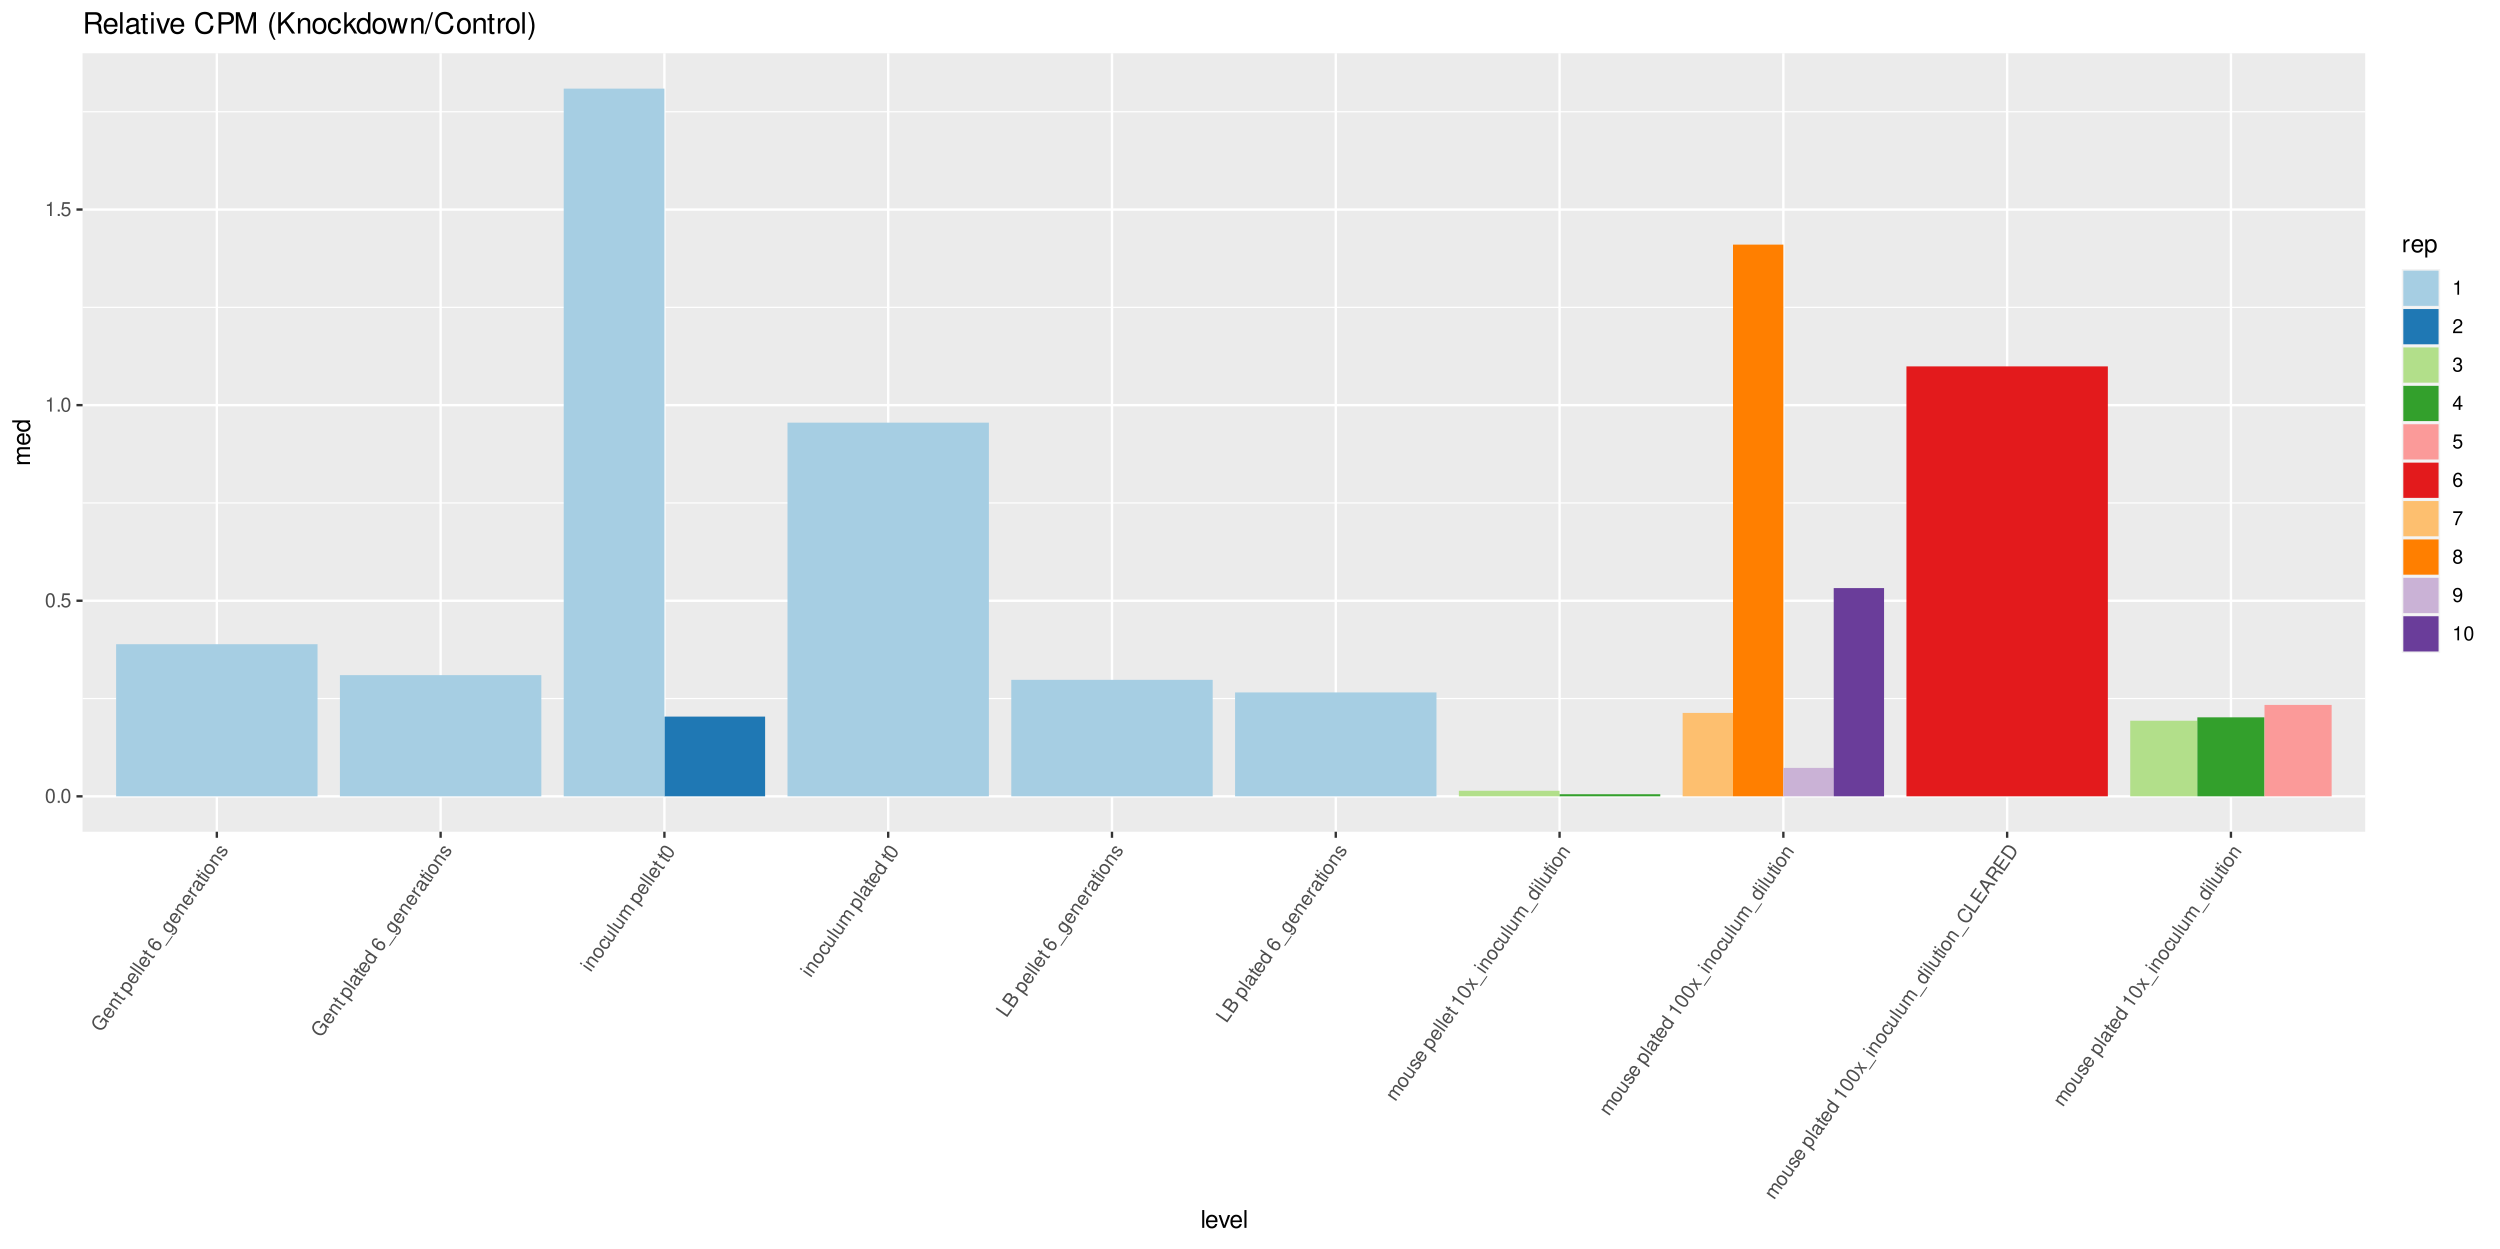 <?xml version="1.0" encoding="UTF-8"?>
<svg xmlns="http://www.w3.org/2000/svg" xmlns:xlink="http://www.w3.org/1999/xlink" width="1125pt" height="562pt" viewBox="0 0 1125 562" version="1.1">
<defs>
<g>
<symbol overflow="visible" id="glyph0-0">
<path style="stroke:none;" d=""/>
</symbol>
<symbol overflow="visible" id="glyph0-1">
<path style="stroke:none;" d="M 2.422 -6.359 C 1.844 -6.359 1.312 -6.094 0.984 -5.672 C 0.578 -5.109 0.375 -4.25 0.375 -3.078 C 0.375 -0.938 1.078 0.203 2.422 0.203 C 3.734 0.203 4.453 -0.938 4.453 -3.031 C 4.453 -4.25 4.266 -5.078 3.859 -5.672 C 3.531 -6.109 3.016 -6.359 2.422 -6.359 Z M 2.422 -5.672 C 3.25 -5.672 3.672 -4.828 3.672 -3.094 C 3.672 -1.281 3.266 -0.438 2.406 -0.438 C 1.578 -0.438 1.172 -1.312 1.172 -3.062 C 1.172 -4.828 1.578 -5.672 2.422 -5.672 Z M 2.422 -5.672 "/>
</symbol>
<symbol overflow="visible" id="glyph0-2">
<path style="stroke:none;" d="M 1.688 -0.922 L 0.766 -0.922 L 0.766 0 L 1.688 0 Z M 1.688 -0.922 "/>
</symbol>
<symbol overflow="visible" id="glyph0-3">
<path style="stroke:none;" d="M 4.188 -6.234 L 0.969 -6.234 L 0.5 -2.844 L 1.219 -2.844 C 1.578 -3.266 1.875 -3.422 2.359 -3.422 C 3.203 -3.422 3.719 -2.844 3.719 -1.922 C 3.719 -1.031 3.203 -0.484 2.359 -0.484 C 1.688 -0.484 1.266 -0.828 1.078 -1.531 L 0.312 -1.531 C 0.406 -1.016 0.5 -0.781 0.688 -0.547 C 1.031 -0.078 1.672 0.203 2.375 0.203 C 3.641 0.203 4.516 -0.719 4.516 -2.031 C 4.516 -3.266 3.688 -4.109 2.5 -4.109 C 2.062 -4.109 1.703 -4 1.344 -3.734 L 1.594 -5.469 L 4.188 -5.469 Z M 4.188 -6.234 "/>
</symbol>
<symbol overflow="visible" id="glyph0-4">
<path style="stroke:none;" d="M 2.281 -4.531 L 2.281 0 L 3.047 0 L 3.047 -6.359 L 2.547 -6.359 C 2.266 -5.391 2.094 -5.25 0.891 -5.094 L 0.891 -4.531 Z M 2.281 -4.531 "/>
</symbol>
<symbol overflow="visible" id="glyph0-5">
<path style="stroke:none;" d="M 4.453 -0.766 L 1.172 -0.766 C 1.25 -1.297 1.531 -1.625 2.297 -2.094 L 3.172 -2.594 C 4.047 -3.062 4.5 -3.719 4.5 -4.5 C 4.5 -5.031 4.281 -5.531 3.922 -5.875 C 3.547 -6.203 3.094 -6.359 2.5 -6.359 C 1.703 -6.359 1.125 -6.078 0.781 -5.531 C 0.547 -5.203 0.453 -4.797 0.438 -4.156 L 1.219 -4.156 C 1.234 -4.594 1.297 -4.844 1.406 -5.062 C 1.594 -5.438 2 -5.688 2.469 -5.688 C 3.172 -5.688 3.703 -5.172 3.703 -4.484 C 3.703 -3.969 3.406 -3.531 2.859 -3.219 L 2.047 -2.75 C 0.75 -2 0.375 -1.406 0.297 -0.016 L 4.453 -0.016 Z M 4.453 -0.766 "/>
</symbol>
<symbol overflow="visible" id="glyph0-6">
<path style="stroke:none;" d="M 1.938 -2.922 L 2.359 -2.922 C 3.203 -2.922 3.656 -2.531 3.656 -1.766 C 3.656 -0.969 3.172 -0.484 2.375 -0.484 C 1.516 -0.484 1.109 -0.922 1.062 -1.844 L 0.281 -1.844 C 0.312 -1.344 0.406 -1 0.547 -0.719 C 0.875 -0.109 1.484 0.203 2.344 0.203 C 3.625 0.203 4.453 -0.578 4.453 -1.781 C 4.453 -2.594 4.141 -3.031 3.391 -3.297 C 3.969 -3.531 4.266 -3.969 4.266 -4.609 C 4.266 -5.703 3.547 -6.359 2.359 -6.359 C 1.109 -6.359 0.438 -5.656 0.406 -4.312 L 1.188 -4.312 C 1.203 -4.703 1.234 -4.922 1.328 -5.109 C 1.5 -5.469 1.891 -5.688 2.375 -5.688 C 3.062 -5.688 3.469 -5.266 3.469 -4.578 C 3.469 -4.141 3.312 -3.859 2.969 -3.719 C 2.766 -3.625 2.484 -3.594 1.938 -3.578 Z M 1.938 -2.922 "/>
</symbol>
<symbol overflow="visible" id="glyph0-7">
<path style="stroke:none;" d="M 2.875 -1.547 L 2.875 0 L 3.656 0 L 3.656 -1.547 L 4.578 -1.547 L 4.578 -2.234 L 3.656 -2.234 L 3.656 -6.359 L 3.078 -6.359 L 0.25 -2.359 L 0.25 -1.547 Z M 2.875 -2.234 L 0.922 -2.234 L 2.875 -5.047 Z M 2.875 -2.234 "/>
</symbol>
<symbol overflow="visible" id="glyph0-8">
<path style="stroke:none;" d="M 4.375 -4.703 C 4.234 -5.75 3.562 -6.359 2.609 -6.359 C 1.922 -6.359 1.312 -6.031 0.938 -5.453 C 0.547 -4.828 0.375 -4.062 0.375 -2.906 C 0.375 -1.828 0.531 -1.156 0.906 -0.594 C 1.234 -0.078 1.781 0.203 2.469 0.203 C 3.656 0.203 4.516 -0.688 4.516 -1.922 C 4.516 -3.094 3.719 -3.922 2.609 -3.922 C 1.984 -3.922 1.5 -3.688 1.172 -3.234 C 1.172 -4.797 1.672 -5.672 2.562 -5.672 C 3.109 -5.672 3.484 -5.328 3.609 -4.703 Z M 2.5 -3.234 C 3.25 -3.234 3.719 -2.703 3.719 -1.859 C 3.719 -1.062 3.188 -0.484 2.484 -0.484 C 1.766 -0.484 1.219 -1.094 1.219 -1.906 C 1.219 -2.688 1.734 -3.234 2.5 -3.234 Z M 2.5 -3.234 "/>
</symbol>
<symbol overflow="visible" id="glyph0-9">
<path style="stroke:none;" d="M 4.578 -6.234 L 0.406 -6.234 L 0.406 -5.469 L 3.781 -5.469 C 2.281 -3.359 1.688 -2.047 1.219 0 L 2.047 0 C 2.391 -2 3.172 -3.719 4.578 -5.594 Z M 4.578 -6.234 "/>
</symbol>
<symbol overflow="visible" id="glyph0-10">
<path style="stroke:none;" d="M 3.438 -3.359 C 4.094 -3.75 4.297 -4.062 4.297 -4.656 C 4.297 -5.672 3.531 -6.359 2.422 -6.359 C 1.312 -6.359 0.547 -5.672 0.547 -4.672 C 0.547 -4.062 0.75 -3.75 1.391 -3.359 C 0.672 -2.984 0.328 -2.469 0.328 -1.766 C 0.328 -0.609 1.172 0.203 2.422 0.203 C 3.656 0.203 4.516 -0.609 4.516 -1.766 C 4.516 -2.469 4.156 -2.984 3.438 -3.359 Z M 2.422 -5.672 C 3.078 -5.672 3.5 -5.281 3.5 -4.641 C 3.5 -4.047 3.062 -3.656 2.422 -3.656 C 1.766 -3.656 1.344 -4.047 1.344 -4.656 C 1.344 -5.281 1.766 -5.672 2.422 -5.672 Z M 2.422 -3 C 3.188 -3 3.719 -2.484 3.719 -1.75 C 3.719 -0.984 3.203 -0.484 2.406 -0.484 C 1.641 -0.484 1.125 -1 1.125 -1.734 C 1.125 -2.5 1.641 -3 2.422 -3 Z M 2.422 -3 "/>
</symbol>
<symbol overflow="visible" id="glyph0-11">
<path style="stroke:none;" d="M 0.469 -1.453 C 0.609 -0.406 1.281 0.203 2.234 0.203 C 2.922 0.203 3.547 -0.125 3.922 -0.703 C 4.297 -1.328 4.484 -2.109 4.484 -3.25 C 4.484 -4.328 4.312 -5 3.953 -5.562 C 3.609 -6.094 3.062 -6.359 2.375 -6.359 C 1.188 -6.359 0.328 -5.469 0.328 -4.234 C 0.328 -3.062 1.125 -2.25 2.25 -2.25 C 2.844 -2.25 3.281 -2.453 3.672 -2.938 C 3.672 -1.359 3.172 -0.484 2.281 -0.484 C 1.734 -0.484 1.359 -0.828 1.234 -1.453 Z M 2.359 -5.688 C 3.094 -5.688 3.641 -5.078 3.641 -4.25 C 3.641 -3.469 3.109 -2.922 2.344 -2.922 C 1.594 -2.922 1.125 -3.453 1.125 -4.297 C 1.125 -5.109 1.641 -5.688 2.359 -5.688 Z M 2.359 -5.688 "/>
</symbol>
<symbol overflow="visible" id="glyph1-0">
<path style="stroke:none;" d=""/>
</symbol>
<symbol overflow="visible" id="glyph1-1">
<path style="stroke:none;" d="M 0.797 -7.047 L -0.734 -4.859 L -0.141 -4.453 L 0.969 -6.047 L 1.125 -5.938 C 2.062 -5.281 2.25 -4.125 1.578 -3.156 C 1.203 -2.625 0.688 -2.297 0.125 -2.203 C -0.5 -2.125 -1.266 -2.359 -1.922 -2.812 C -3.219 -3.719 -3.547 -5.062 -2.766 -6.156 C -2.203 -6.969 -1.391 -7.234 -0.609 -6.922 L -0.125 -7.609 C -1.328 -8.156 -2.516 -7.781 -3.359 -6.578 C -3.797 -5.938 -4 -5.297 -3.953 -4.656 C -3.875 -3.688 -3.297 -2.781 -2.359 -2.109 C -0.734 -0.984 1.094 -1.203 2.078 -2.609 C 2.578 -3.328 2.688 -4.078 2.484 -4.984 L 3.312 -4.672 L 3.609 -5.094 Z M 0.797 -7.047 "/>
</symbol>
<symbol overflow="visible" id="glyph1-2">
<path style="stroke:none;" d="M 0.906 -4.891 C 0.328 -5.297 -0.062 -5.469 -0.406 -5.578 C -1.188 -5.75 -1.969 -5.438 -2.453 -4.734 C -3.203 -3.672 -2.875 -2.453 -1.641 -1.594 C -0.391 -0.703 0.828 -0.828 1.578 -1.906 C 2.172 -2.75 2.109 -3.688 1.375 -4.438 L 0.953 -3.812 C 1.328 -3.297 1.359 -2.781 1.031 -2.281 C 0.75 -1.906 0.359 -1.703 -0.109 -1.734 C -0.406 -1.734 -0.672 -1.844 -1.047 -2.109 Z M -1.516 -2.469 C -2.188 -3 -2.344 -3.734 -1.922 -4.344 C -1.484 -4.953 -0.719 -5.047 -0.031 -4.578 Z M -1.516 -2.469 "/>
</symbol>
<symbol overflow="visible" id="glyph1-3">
<path style="stroke:none;" d="M -3.438 -3.141 L 0.344 -0.5 L 0.781 -1.109 L -1.312 -2.562 C -2.078 -3.109 -2.297 -3.859 -1.859 -4.484 C -1.531 -4.953 -1.047 -5.062 -0.578 -4.734 L 2.031 -2.906 L 2.453 -3.5 L -0.406 -5.5 C -1.031 -5.938 -1.734 -5.766 -2.25 -5.031 C -2.641 -4.469 -2.688 -3.969 -2.391 -3.266 L -3.031 -3.703 Z M -3.438 -3.141 "/>
</symbol>
<symbol overflow="visible" id="glyph1-4">
<path style="stroke:none;" d="M -2.5 -4.469 L -2.938 -3.859 L -3.969 -4.594 L -4.375 -3.984 L -3.344 -3.25 L -3.703 -2.75 L -3.219 -2.406 L -2.859 -2.906 L 0 -0.922 C 0.406 -0.641 0.781 -0.766 1.109 -1.234 C 1.219 -1.391 1.297 -1.516 1.391 -1.75 L 0.891 -2.094 C 0.844 -2 0.812 -1.906 0.719 -1.781 C 0.531 -1.531 0.406 -1.531 0.141 -1.719 L -2.453 -3.516 L -2.016 -4.125 Z M -2.5 -4.469 "/>
</symbol>
<symbol overflow="visible" id="glyph1-5">
<path style="stroke:none;" d=""/>
</symbol>
<symbol overflow="visible" id="glyph1-6">
<path style="stroke:none;" d="M 1.844 0.719 L 2.281 0.109 L 0.312 -1.281 C 0.906 -1.328 1.344 -1.547 1.672 -2.047 C 2.375 -3.031 2.031 -4.203 0.828 -5.031 C -0.453 -5.938 -1.672 -5.875 -2.375 -4.875 C -2.734 -4.359 -2.781 -3.781 -2.562 -3.203 L -3.125 -3.594 L -3.516 -3.031 Z M -1.891 -4.375 C -1.422 -5.047 -0.531 -5.062 0.359 -4.438 C 1.219 -3.828 1.5 -2.984 1.047 -2.328 C 0.594 -1.688 -0.266 -1.688 -1.156 -2.297 C -2.047 -2.922 -2.344 -3.734 -1.891 -4.375 Z M -1.891 -4.375 "/>
</symbol>
<symbol overflow="visible" id="glyph1-7">
<path style="stroke:none;" d="M -4.484 -4.766 L -4.906 -4.156 L 0.344 -0.484 L 0.766 -1.094 Z M -4.484 -4.766 "/>
</symbol>
<symbol overflow="visible" id="glyph1-8">
<path style="stroke:none;" d="M -1.344 -6.281 C -2.281 -6.766 -3.156 -6.562 -3.703 -5.781 C -4.094 -5.219 -4.188 -4.531 -3.938 -3.891 C -3.641 -3.219 -3.109 -2.641 -2.156 -1.984 C -1.281 -1.359 -0.641 -1.094 0.031 -1.094 C 0.641 -1.062 1.188 -1.344 1.594 -1.906 C 2.266 -2.891 2.031 -4.094 1.016 -4.812 C 0.062 -5.484 -1.078 -5.297 -1.719 -4.391 C -2.078 -3.875 -2.156 -3.344 -1.984 -2.812 C -3.25 -3.703 -3.688 -4.625 -3.172 -5.344 C -2.859 -5.797 -2.359 -5.922 -1.797 -5.656 Z M -1.219 -3.906 C -0.797 -4.516 -0.078 -4.594 0.625 -4.109 C 1.266 -3.656 1.438 -2.891 1.031 -2.312 C 0.625 -1.734 -0.188 -1.625 -0.859 -2.094 C -1.5 -2.547 -1.656 -3.281 -1.219 -3.906 Z M -1.219 -3.906 "/>
</symbol>
<symbol overflow="visible" id="glyph1-9">
<path style="stroke:none;" d="M 3.812 -3.516 L 0.797 0.797 L 1.156 1.047 L 4.172 -3.266 Z M 3.812 -3.516 "/>
</symbol>
<symbol overflow="visible" id="glyph1-10">
<path style="stroke:none;" d="M -1.75 -5.547 L -1.188 -5.172 C -1.859 -5.188 -2.281 -5 -2.609 -4.516 C -3.25 -3.609 -2.859 -2.375 -1.641 -1.516 C -1.016 -1.078 -0.453 -0.922 0.172 -0.969 C 0.688 -1.031 1.125 -1.266 1.406 -1.641 C 1.719 -2.109 1.75 -2.562 1.484 -3.219 L 1.688 -3.078 C 2.688 -2.375 2.859 -1.828 2.328 -1.062 C 1.984 -0.562 1.609 -0.438 1.125 -0.672 L 0.703 -0.062 C 1.438 0.344 2.266 0.125 2.844 -0.688 C 3.234 -1.266 3.375 -1.844 3.25 -2.312 C 3.078 -2.844 2.688 -3.281 1.812 -3.906 L -1.359 -6.109 Z M -2.031 -4.188 C -1.578 -4.828 -0.797 -4.812 0.156 -4.156 C 1.078 -3.5 1.344 -2.75 0.906 -2.125 C 0.484 -1.5 -0.312 -1.547 -1.234 -2.188 C -2.156 -2.828 -2.453 -3.562 -2.031 -4.188 Z M -2.031 -4.188 "/>
</symbol>
<symbol overflow="visible" id="glyph1-11">
<path style="stroke:none;" d="M -3.438 -3.141 L 0.344 -0.5 L 0.766 -1.094 L -1.188 -2.469 C -2.078 -3.109 -2.234 -3.781 -1.625 -4.594 L -2.234 -5.016 C -2.328 -4.938 -2.375 -4.875 -2.422 -4.812 C -2.688 -4.406 -2.656 -3.938 -2.359 -3.219 L -3.047 -3.688 Z M -3.438 -3.141 "/>
</symbol>
<symbol overflow="visible" id="glyph1-12">
<path style="stroke:none;" d="M 2.344 -4.109 C 2.328 -4.016 2.312 -4 2.281 -3.953 C 2.141 -3.75 1.938 -3.719 1.75 -3.859 L -0.469 -5.406 C -1.125 -5.875 -1.844 -5.625 -2.484 -4.703 C -2.875 -4.141 -3.031 -3.594 -2.922 -3.141 C -2.859 -2.828 -2.688 -2.609 -2.328 -2.328 L -1.906 -2.938 C -2.344 -3.312 -2.344 -3.719 -1.953 -4.281 C -1.578 -4.844 -1.156 -4.984 -0.797 -4.734 L -0.641 -4.625 C -0.406 -4.453 -0.391 -4.234 -0.656 -3.703 C -1.156 -2.781 -1.219 -2.625 -1.281 -2.328 C -1.391 -1.766 -1.234 -1.328 -0.734 -0.969 C -0.047 -0.5 0.719 -0.672 1.25 -1.422 C 1.594 -1.906 1.672 -2.391 1.594 -3.094 C 2 -2.859 2.312 -2.953 2.578 -3.328 C 2.672 -3.469 2.703 -3.531 2.812 -3.781 Z M 0.781 -3.625 C 0.984 -3.484 1.047 -3.359 1.094 -3.062 C 1.156 -2.641 1.062 -2.266 0.812 -1.922 C 0.484 -1.453 0.062 -1.344 -0.297 -1.609 C -0.703 -1.891 -0.734 -2.281 -0.359 -3 C 0 -3.703 0.047 -3.828 0.094 -4.109 Z M 0.781 -3.625 "/>
</symbol>
<symbol overflow="visible" id="glyph1-13">
<path style="stroke:none;" d="M -3.031 -3.719 L -3.438 -3.125 L 0.344 -0.484 L 0.75 -1.078 Z M -4.5 -4.75 L -4.922 -4.141 L -4.172 -3.609 L -3.75 -4.219 Z M -4.5 -4.75 "/>
</symbol>
<symbol overflow="visible" id="glyph1-14">
<path style="stroke:none;" d="M -2.5 -4.672 C -3.25 -3.609 -2.953 -2.438 -1.688 -1.547 C -0.422 -0.656 0.797 -0.781 1.547 -1.859 C 2.297 -2.922 1.984 -4.078 0.75 -4.953 C -0.562 -5.875 -1.734 -5.781 -2.5 -4.672 Z M -1.953 -4.297 C -1.469 -4.984 -0.641 -4.984 0.297 -4.344 C 1.188 -3.703 1.453 -2.891 0.984 -2.234 C 0.516 -1.562 -0.328 -1.547 -1.234 -2.188 C -2.156 -2.828 -2.422 -3.625 -1.953 -4.297 Z M -1.953 -4.297 "/>
</symbol>
<symbol overflow="visible" id="glyph1-15">
<path style="stroke:none;" d="M -0.5 -5.062 C -1.266 -5.578 -2.016 -5.375 -2.625 -4.516 C -3.234 -3.625 -3.203 -2.734 -2.484 -2.234 C -1.906 -1.828 -1.406 -1.938 -0.562 -2.672 L -0.047 -3.156 C 0.344 -3.5 0.625 -3.547 0.891 -3.359 C 1.25 -3.109 1.234 -2.594 0.875 -2.062 C 0.641 -1.734 0.359 -1.547 0.094 -1.5 C -0.078 -1.484 -0.219 -1.516 -0.5 -1.672 L -0.953 -1.031 C -0.062 -0.438 0.703 -0.656 1.406 -1.641 C 2.062 -2.594 2 -3.516 1.281 -4.016 C 0.719 -4.406 0.188 -4.328 -0.531 -3.688 L -1.047 -3.203 C -1.5 -2.797 -1.828 -2.703 -2.094 -2.891 C -2.438 -3.125 -2.438 -3.609 -2.094 -4.094 C -1.75 -4.578 -1.375 -4.703 -0.953 -4.422 Z M -0.5 -5.062 "/>
</symbol>
<symbol overflow="visible" id="glyph1-16">
<path style="stroke:none;" d="M -2.75 -7.25 L -3.172 -6.641 L -1.219 -5.281 C -1.781 -5.297 -2.25 -5.031 -2.609 -4.516 C -3.297 -3.547 -2.953 -2.359 -1.75 -1.516 C -0.469 -0.625 0.734 -0.703 1.453 -1.719 C 1.828 -2.25 1.875 -2.734 1.625 -3.375 L 2.125 -3.031 L 2.5 -3.578 Z M -2 -4.234 C -1.531 -4.891 -0.672 -4.891 0.234 -4.266 C 1.109 -3.656 1.391 -2.828 0.953 -2.203 C 0.484 -1.531 -0.406 -1.5 -1.281 -2.109 C -2.156 -2.734 -2.453 -3.578 -2 -4.234 Z M -2 -4.234 "/>
</symbol>
<symbol overflow="visible" id="glyph1-17">
<path style="stroke:none;" d="M -0.141 -5.141 C -0.516 -5.375 -0.812 -5.469 -1.125 -5.469 C -1.656 -5.453 -2.172 -5.156 -2.547 -4.625 C -3.25 -3.609 -2.922 -2.375 -1.656 -1.484 C -0.438 -0.641 0.781 -0.766 1.5 -1.781 C 2.125 -2.688 1.984 -3.625 1.109 -4.344 L 0.688 -3.734 C 1.219 -3.203 1.297 -2.688 0.938 -2.172 C 0.484 -1.5 -0.344 -1.5 -1.219 -2.109 C -2.172 -2.781 -2.453 -3.562 -2 -4.219 C -1.656 -4.719 -1.125 -4.844 -0.562 -4.547 Z M -0.141 -5.141 "/>
</symbol>
<symbol overflow="visible" id="glyph1-18">
<path style="stroke:none;" d="M 2.422 -3.469 L -1.359 -6.109 L -1.766 -5.516 L 0.375 -4.016 C 1.141 -3.484 1.375 -2.719 0.938 -2.094 C 0.594 -1.625 0.094 -1.516 -0.344 -1.828 L -3.031 -3.703 L -3.453 -3.109 L -0.547 -1.078 C 0.078 -0.641 0.828 -0.828 1.344 -1.562 C 1.734 -2.125 1.781 -2.594 1.516 -3.312 L 2.047 -2.938 Z M 2.422 -3.469 "/>
</symbol>
<symbol overflow="visible" id="glyph1-19">
<path style="stroke:none;" d="M -3.438 -3.141 L 0.344 -0.5 L 0.781 -1.109 L -1.594 -2.766 C -2.141 -3.156 -2.297 -3.859 -1.969 -4.344 C -1.641 -4.781 -1.188 -4.859 -0.703 -4.516 L 1.891 -2.703 L 2.312 -3.297 L -0.062 -4.953 C -0.609 -5.344 -0.766 -6.047 -0.422 -6.531 C -0.125 -6.969 0.344 -7.047 0.828 -6.703 L 3.422 -4.891 L 3.844 -5.484 L 1.016 -7.469 C 0.344 -7.938 -0.297 -7.828 -0.797 -7.109 C -1.156 -6.609 -1.219 -6.188 -1.031 -5.547 C -1.609 -5.594 -1.969 -5.438 -2.328 -4.938 C -2.672 -4.438 -2.734 -3.969 -2.484 -3.328 L -3.031 -3.703 Z M -3.438 -3.141 "/>
</symbol>
<symbol overflow="visible" id="glyph1-20">
<path style="stroke:none;" d="M -3.812 -5.625 C -4.141 -5.156 -4.234 -4.578 -4.078 -4.062 C -3.859 -3.406 -3.266 -2.75 -2.297 -2.078 C -0.547 -0.844 0.797 -0.781 1.562 -1.875 C 2.312 -2.953 1.781 -4.172 0.062 -5.375 C -0.938 -6.078 -1.703 -6.406 -2.422 -6.406 C -2.969 -6.391 -3.469 -6.109 -3.812 -5.625 Z M -3.25 -5.234 C -2.781 -5.906 -1.844 -5.766 -0.422 -4.781 C 1.062 -3.734 1.516 -2.922 1.016 -2.219 C 0.547 -1.547 -0.406 -1.703 -1.844 -2.703 C -3.281 -3.719 -3.734 -4.547 -3.25 -5.234 Z M -3.25 -5.234 "/>
</symbol>
<symbol overflow="visible" id="glyph1-21">
<path style="stroke:none;" d="M -4.375 -4.906 L -4.844 -4.25 L 0.406 -0.578 L 2.688 -3.844 L 2.094 -4.25 L 0.281 -1.641 Z M -4.375 -4.906 "/>
</symbol>
<symbol overflow="visible" id="glyph1-22">
<path style="stroke:none;" d="M 0.391 -0.562 L 2.062 -2.938 C 2.406 -3.438 2.516 -3.891 2.422 -4.391 C 2.312 -4.844 2.047 -5.266 1.641 -5.547 C 1 -6 0.422 -5.953 -0.312 -5.469 C -0.188 -6.109 -0.391 -6.625 -0.938 -7.016 C -1.328 -7.281 -1.766 -7.359 -2.203 -7.266 C -2.641 -7.156 -3 -6.891 -3.359 -6.375 L -4.859 -4.234 Z M -2.125 -3.328 L -3.781 -4.5 L -2.875 -5.797 C -2.625 -6.172 -2.422 -6.344 -2.172 -6.438 C -1.891 -6.516 -1.594 -6.453 -1.312 -6.25 C -1.016 -6.047 -0.891 -5.812 -0.859 -5.516 C -0.859 -5.266 -0.969 -5 -1.219 -4.625 Z M 0.281 -1.641 L -1.516 -2.906 L -0.375 -4.547 C 0.031 -5.141 0.609 -5.25 1.172 -4.859 C 1.734 -4.469 1.828 -3.875 1.422 -3.281 Z M 0.281 -1.641 "/>
</symbol>
<symbol overflow="visible" id="glyph1-23">
<path style="stroke:none;" d="M -2.406 -4.469 L 1.312 -1.875 L 1.75 -2.5 L -3.453 -6.141 L -3.75 -5.734 C -3.125 -4.953 -3.094 -4.734 -3.656 -3.656 L -3.203 -3.328 Z M -2.406 -4.469 "/>
</symbol>
<symbol overflow="visible" id="glyph1-24">
<path style="stroke:none;" d="M -0.484 -3.469 L -1.422 -6 L -1.891 -5.344 L -1.156 -3.484 L -3.156 -3.531 L -3.641 -2.828 L -0.906 -2.797 L 0.094 -0.125 L 0.562 -0.812 L -0.219 -2.781 L 1.906 -2.719 L 2.391 -3.406 Z M -0.484 -3.469 "/>
</symbol>
<symbol overflow="visible" id="glyph1-25">
<path style="stroke:none;" d="M -0.281 -7.312 C -1.594 -7.906 -2.609 -7.641 -3.422 -6.484 C -3.922 -5.766 -4.094 -5.047 -3.938 -4.359 C -3.734 -3.5 -3.188 -2.734 -2.328 -2.141 C -1.469 -1.531 -0.516 -1.281 0.312 -1.406 C 1.031 -1.531 1.594 -1.922 2.078 -2.609 C 2.969 -3.891 2.781 -5.094 1.5 -6.219 L 1.016 -5.531 C 1.328 -5.234 1.531 -4.984 1.672 -4.719 C 1.938 -4.203 1.875 -3.594 1.484 -3.016 C 0.75 -1.969 -0.562 -1.906 -1.875 -2.812 C -3.219 -3.766 -3.609 -4.969 -2.891 -5.984 C -2.578 -6.422 -2.188 -6.719 -1.828 -6.797 C -1.5 -6.875 -1.203 -6.812 -0.766 -6.609 Z M -0.281 -7.312 "/>
</symbol>
<symbol overflow="visible" id="glyph1-26">
<path style="stroke:none;" d="M -1.469 -2.984 L 0.547 -5.859 L -0.047 -6.281 L -2.062 -3.406 L -3.734 -4.578 L -1.656 -7.547 L -2.25 -7.953 L -4.797 -4.328 L 0.453 -0.656 L 3.094 -4.422 L 2.5 -4.828 L 0.328 -1.719 Z M -1.469 -2.984 "/>
</symbol>
<symbol overflow="visible" id="glyph1-27">
<path style="stroke:none;" d="M 0.812 -4.531 L 2.766 -3.953 L 3.297 -4.703 L -3.25 -6.531 L -3.859 -5.672 L 0.094 -0.125 L 0.578 -0.828 L -0.594 -2.5 Z M 0.125 -4.719 L -1.047 -3.062 L -2.844 -5.594 Z M 0.125 -4.719 "/>
</symbol>
<symbol overflow="visible" id="glyph1-28">
<path style="stroke:none;" d="M -1.328 -2.938 L -0.109 -4.672 C 0.312 -5.266 0.781 -5.297 1.422 -4.859 L 1.891 -4.516 C 2.219 -4.297 2.562 -4.141 2.859 -4.078 L 3.422 -4.891 L 3.25 -5 C 2.922 -4.875 2.688 -4.969 1.969 -5.438 C 1.109 -6.016 0.734 -6.078 0.109 -5.672 C 0.234 -6.484 0.047 -6.969 -0.578 -7.406 C -1.484 -8.031 -2.359 -7.812 -3.078 -6.766 L -4.781 -4.344 L 0.469 -0.672 L 0.938 -1.344 Z M -1.922 -3.344 L -3.719 -4.609 L -2.594 -6.219 C -2.312 -6.609 -2.125 -6.781 -1.844 -6.844 C -1.578 -6.922 -1.266 -6.844 -0.969 -6.641 C -0.344 -6.203 -0.281 -5.672 -0.797 -4.953 Z M -1.922 -3.344 "/>
</symbol>
<symbol overflow="visible" id="glyph1-29">
<path style="stroke:none;" d="M 0.453 -0.641 L 1.859 -2.656 C 2.797 -4 2.375 -5.516 0.75 -6.656 C -0.891 -7.797 -2.453 -7.672 -3.391 -6.328 L -4.797 -4.312 Z M 0.328 -1.719 L -3.734 -4.578 L -2.875 -5.812 C -2.141 -6.844 -1.078 -6.922 0.266 -5.984 C 1.594 -5.047 1.922 -3.984 1.188 -2.953 Z M 0.328 -1.719 "/>
</symbol>
<symbol overflow="visible" id="glyph2-0">
<path style="stroke:none;" d=""/>
</symbol>
<symbol overflow="visible" id="glyph2-1">
<path style="stroke:none;" d="M 1.672 -8.016 L 0.75 -8.016 L 0.75 0 L 1.672 0 Z M 1.672 -8.016 "/>
</symbol>
<symbol overflow="visible" id="glyph2-2">
<path style="stroke:none;" d="M 5.641 -2.578 C 5.641 -3.453 5.578 -3.984 5.406 -4.406 C 5.031 -5.359 4.156 -5.922 3.078 -5.922 C 1.469 -5.922 0.438 -4.703 0.438 -2.812 C 0.438 -0.906 1.438 0.25 3.062 0.25 C 4.375 0.25 5.297 -0.5 5.516 -1.75 L 4.594 -1.75 C 4.344 -0.984 3.828 -0.594 3.094 -0.594 C 2.516 -0.594 2.016 -0.859 1.703 -1.344 C 1.484 -1.672 1.406 -2 1.391 -2.578 Z M 1.422 -3.328 C 1.5 -4.391 2.141 -5.078 3.062 -5.078 C 4 -5.078 4.656 -4.359 4.656 -3.328 Z M 1.422 -3.328 "/>
</symbol>
<symbol overflow="visible" id="glyph2-3">
<path style="stroke:none;" d="M 3.141 0 L 5.344 -5.766 L 4.312 -5.766 L 2.688 -1.094 L 1.141 -5.766 L 0.109 -5.766 L 2.141 0 Z M 3.141 0 "/>
</symbol>
<symbol overflow="visible" id="glyph2-4">
<path style="stroke:none;" d="M 0.766 -5.766 L 0.766 0 L 1.688 0 L 1.688 -2.984 C 1.688 -4.375 2.266 -5 3.531 -4.969 L 3.531 -5.891 C 3.375 -5.922 3.281 -5.922 3.172 -5.922 C 2.578 -5.922 2.141 -5.578 1.609 -4.719 L 1.609 -5.766 Z M 0.766 -5.766 "/>
</symbol>
<symbol overflow="visible" id="glyph2-5">
<path style="stroke:none;" d="M 0.594 2.391 L 1.516 2.391 L 1.516 -0.609 C 2 -0.016 2.547 0.25 3.281 0.25 C 4.781 0.25 5.75 -0.953 5.75 -2.781 C 5.75 -4.719 4.812 -5.922 3.281 -5.922 C 2.5 -5.922 1.875 -5.578 1.438 -4.891 L 1.438 -5.766 L 0.594 -5.766 Z M 3.125 -5.078 C 4.141 -5.078 4.797 -4.188 4.797 -2.812 C 4.797 -1.5 4.125 -0.609 3.125 -0.609 C 2.141 -0.609 1.516 -1.484 1.516 -2.844 C 1.516 -4.188 2.141 -5.078 3.125 -5.078 Z M 3.125 -5.078 "/>
</symbol>
<symbol overflow="visible" id="glyph3-0">
<path style="stroke:none;" d=""/>
</symbol>
<symbol overflow="visible" id="glyph3-1">
<path style="stroke:none;" d="M -5.766 -0.766 L 0 -0.766 L 0 -1.688 L -3.625 -1.688 C -4.453 -1.688 -5.125 -2.297 -5.125 -3.047 C -5.125 -3.734 -4.703 -4.109 -3.969 -4.109 L 0 -4.109 L 0 -5.031 L -3.625 -5.031 C -4.453 -5.031 -5.125 -5.641 -5.125 -6.391 C -5.125 -7.062 -4.703 -7.453 -3.969 -7.453 L 0 -7.453 L 0 -8.375 L -4.328 -8.375 C -5.359 -8.375 -5.922 -7.781 -5.922 -6.703 C -5.922 -5.938 -5.703 -5.484 -5.047 -4.938 C -5.672 -4.594 -5.922 -4.141 -5.922 -3.391 C -5.922 -2.625 -5.641 -2.094 -4.953 -1.609 L -5.766 -1.609 Z M -5.766 -0.766 "/>
</symbol>
<symbol overflow="visible" id="glyph3-2">
<path style="stroke:none;" d="M -2.578 -5.641 C -3.453 -5.641 -3.984 -5.578 -4.406 -5.406 C -5.359 -5.031 -5.922 -4.156 -5.922 -3.078 C -5.922 -1.469 -4.703 -0.438 -2.812 -0.438 C -0.906 -0.438 0.25 -1.438 0.25 -3.062 C 0.25 -4.375 -0.5 -5.297 -1.75 -5.516 L -1.75 -4.594 C -0.984 -4.344 -0.594 -3.828 -0.594 -3.094 C -0.594 -2.516 -0.859 -2.016 -1.344 -1.703 C -1.672 -1.484 -2 -1.406 -2.578 -1.391 Z M -3.328 -1.422 C -4.391 -1.5 -5.078 -2.141 -5.078 -3.062 C -5.078 -4 -4.359 -4.656 -3.328 -4.656 Z M -3.328 -1.422 "/>
</symbol>
<symbol overflow="visible" id="glyph3-3">
<path style="stroke:none;" d="M -8.016 -5.438 L -8.016 -4.531 L -5.031 -4.531 C -5.625 -4.141 -5.922 -3.531 -5.922 -2.766 C -5.922 -1.266 -4.734 -0.281 -2.891 -0.281 C -0.953 -0.281 0.25 -1.234 0.25 -2.797 C 0.25 -3.594 -0.047 -4.141 -0.766 -4.625 L 0 -4.625 L 0 -5.438 Z M -5.078 -2.922 C -5.078 -3.906 -4.203 -4.531 -2.812 -4.531 C -1.484 -4.531 -0.609 -3.891 -0.609 -2.922 C -0.609 -1.906 -1.5 -1.25 -2.844 -1.25 C -4.188 -1.25 -5.078 -1.906 -5.078 -2.922 Z M -5.078 -2.922 "/>
</symbol>
<symbol overflow="visible" id="glyph4-0">
<path style="stroke:none;" d=""/>
</symbol>
<symbol overflow="visible" id="glyph4-1">
<path style="stroke:none;" d="M 2.453 -4.141 L 5.625 -4.141 C 6.719 -4.141 7.203 -3.625 7.203 -2.422 L 7.203 -1.578 C 7.203 -0.984 7.297 -0.391 7.469 0 L 8.969 0 L 8.969 -0.297 C 8.5 -0.625 8.406 -0.969 8.391 -2.25 C 8.375 -3.828 8.125 -4.297 7.078 -4.75 C 8.156 -5.297 8.594 -5.938 8.594 -7.047 C 8.594 -8.719 7.562 -9.625 5.672 -9.625 L 1.234 -9.625 L 1.234 0 L 2.453 0 Z M 2.453 -5.234 L 2.453 -8.547 L 5.422 -8.547 C 6.109 -8.547 6.516 -8.438 6.812 -8.172 C 7.141 -7.891 7.312 -7.453 7.312 -6.891 C 7.312 -5.75 6.734 -5.234 5.422 -5.234 Z M 2.453 -5.234 "/>
</symbol>
<symbol overflow="visible" id="glyph4-2">
<path style="stroke:none;" d="M 6.766 -3.094 C 6.766 -4.141 6.688 -4.781 6.5 -5.297 C 6.047 -6.438 4.984 -7.109 3.703 -7.109 C 1.766 -7.109 0.531 -5.656 0.531 -3.359 C 0.531 -1.078 1.719 0.297 3.672 0.297 C 5.25 0.297 6.344 -0.594 6.625 -2.094 L 5.516 -2.094 C 5.219 -1.188 4.594 -0.719 3.703 -0.719 C 3.016 -0.719 2.422 -1.031 2.047 -1.609 C 1.781 -2 1.688 -2.406 1.672 -3.094 Z M 1.703 -3.984 C 1.797 -5.266 2.578 -6.094 3.688 -6.094 C 4.812 -6.094 5.578 -5.234 5.578 -3.984 Z M 1.703 -3.984 "/>
</symbol>
<symbol overflow="visible" id="glyph4-3">
<path style="stroke:none;" d="M 2 -9.625 L 0.891 -9.625 L 0.891 0 L 2 0 Z M 2 -9.625 "/>
</symbol>
<symbol overflow="visible" id="glyph4-4">
<path style="stroke:none;" d="M 7.062 -0.641 C 6.938 -0.625 6.891 -0.625 6.828 -0.625 C 6.438 -0.625 6.234 -0.812 6.234 -1.156 L 6.234 -5.234 C 6.234 -6.453 5.328 -7.109 3.625 -7.109 C 2.609 -7.109 1.812 -6.828 1.328 -6.312 C 1.016 -5.953 0.891 -5.562 0.859 -4.875 L 1.969 -4.875 C 2.062 -5.719 2.562 -6.094 3.594 -6.094 C 4.594 -6.094 5.141 -5.734 5.141 -5.062 L 5.141 -4.781 C 5.125 -4.297 4.891 -4.125 3.984 -4.016 C 2.422 -3.812 2.188 -3.766 1.766 -3.594 C 0.969 -3.25 0.547 -2.641 0.547 -1.75 C 0.547 -0.484 1.422 0.297 2.828 0.297 C 3.703 0.297 4.391 0 5.172 -0.719 C 5.25 0 5.594 0.297 6.312 0.297 C 6.547 0.297 6.688 0.281 7.062 0.188 Z M 5.141 -2.172 C 5.141 -1.812 5.031 -1.578 4.703 -1.281 C 4.25 -0.875 3.703 -0.656 3.062 -0.656 C 2.203 -0.656 1.703 -1.062 1.703 -1.766 C 1.703 -2.5 2.172 -2.859 3.359 -3.031 C 4.547 -3.188 4.766 -3.25 5.141 -3.422 Z M 5.141 -2.172 "/>
</symbol>
<symbol overflow="visible" id="glyph4-5">
<path style="stroke:none;" d="M 3.359 -6.922 L 2.219 -6.922 L 2.219 -8.812 L 1.125 -8.812 L 1.125 -6.922 L 0.188 -6.922 L 0.188 -6.016 L 1.125 -6.016 L 1.125 -0.797 C 1.125 -0.078 1.594 0.297 2.453 0.297 C 2.75 0.297 2.984 0.281 3.359 0.219 L 3.359 -0.719 C 3.188 -0.672 3.047 -0.656 2.828 -0.656 C 2.344 -0.656 2.219 -0.797 2.219 -1.281 L 2.219 -6.016 L 3.359 -6.016 Z M 3.359 -6.922 "/>
</symbol>
<symbol overflow="visible" id="glyph4-6">
<path style="stroke:none;" d="M 1.984 -6.922 L 0.891 -6.922 L 0.891 0 L 1.984 0 Z M 1.984 -9.625 L 0.875 -9.625 L 0.875 -8.234 L 1.984 -8.234 Z M 1.984 -9.625 "/>
</symbol>
<symbol overflow="visible" id="glyph4-7">
<path style="stroke:none;" d="M 3.766 0 L 6.422 -6.922 L 5.172 -6.922 L 3.219 -1.312 L 1.375 -6.922 L 0.125 -6.922 L 2.562 0 Z M 3.766 0 "/>
</symbol>
<symbol overflow="visible" id="glyph4-8">
<path style="stroke:none;" d=""/>
</symbol>
<symbol overflow="visible" id="glyph4-9">
<path style="stroke:none;" d="M 8.734 -6.641 C 8.359 -8.75 7.141 -9.781 5.031 -9.781 C 3.734 -9.781 2.688 -9.375 1.984 -8.578 C 1.109 -7.625 0.641 -6.266 0.641 -4.703 C 0.641 -3.109 1.125 -1.75 2.016 -0.812 C 2.766 -0.047 3.719 0.297 4.984 0.297 C 7.328 0.297 8.641 -0.969 8.938 -3.516 L 7.672 -3.516 C 7.562 -2.859 7.438 -2.406 7.234 -2.016 C 6.844 -1.234 6.016 -0.781 4.984 -0.781 C 3.078 -0.781 1.859 -2.312 1.859 -4.719 C 1.859 -7.188 3.016 -8.703 4.891 -8.703 C 5.672 -8.703 6.391 -8.469 6.781 -8.094 C 7.141 -7.766 7.344 -7.375 7.484 -6.641 Z M 8.734 -6.641 "/>
</symbol>
<symbol overflow="visible" id="glyph4-10">
<path style="stroke:none;" d="M 2.422 -4.078 L 5.453 -4.078 C 6.203 -4.078 6.797 -4.297 7.312 -4.766 C 7.891 -5.297 8.141 -5.922 8.141 -6.797 C 8.141 -8.609 7.078 -9.625 5.172 -9.625 L 1.203 -9.625 L 1.203 0 L 2.422 0 Z M 2.422 -5.156 L 2.422 -8.547 L 4.984 -8.547 C 6.172 -8.547 6.859 -7.906 6.859 -6.859 C 6.859 -5.797 6.172 -5.156 4.984 -5.156 Z M 2.422 -5.156 "/>
</symbol>
<symbol overflow="visible" id="glyph4-11">
<path style="stroke:none;" d="M 6.172 0 L 8.891 -8.062 L 8.891 0 L 10.047 0 L 10.047 -9.625 L 8.344 -9.625 L 5.547 -1.234 L 2.688 -9.625 L 0.984 -9.625 L 0.984 0 L 2.156 0 L 2.156 -8.062 L 4.891 0 Z M 6.172 0 "/>
</symbol>
<symbol overflow="visible" id="glyph4-12">
<path style="stroke:none;" d="M 3.109 -9.625 C 1.797 -7.891 0.969 -5.5 0.969 -3.422 C 0.969 -1.328 1.797 1.062 3.109 2.797 L 3.844 2.797 C 2.688 0.906 2.031 -1.312 2.031 -3.422 C 2.031 -5.516 2.688 -7.75 3.844 -9.625 Z M 3.109 -9.625 "/>
</symbol>
<symbol overflow="visible" id="glyph4-13">
<path style="stroke:none;" d="M 2.266 -3.359 L 3.844 -4.938 L 7.234 0 L 8.688 0 L 4.734 -5.703 L 8.641 -9.625 L 7.062 -9.625 L 2.266 -4.75 L 2.266 -9.625 L 1.047 -9.625 L 1.047 0 L 2.266 0 Z M 2.266 -3.359 "/>
</symbol>
<symbol overflow="visible" id="glyph4-14">
<path style="stroke:none;" d="M 0.922 -6.922 L 0.922 0 L 2.031 0 L 2.031 -3.812 C 2.031 -5.234 2.766 -6.156 3.906 -6.156 C 4.781 -6.156 5.328 -5.625 5.328 -4.797 L 5.328 0 L 6.438 0 L 6.438 -5.234 C 6.438 -6.375 5.578 -7.109 4.234 -7.109 C 3.203 -7.109 2.547 -6.719 1.938 -5.75 L 1.938 -6.922 Z M 0.922 -6.922 "/>
</symbol>
<symbol overflow="visible" id="glyph4-15">
<path style="stroke:none;" d="M 3.594 -7.109 C 1.641 -7.109 0.469 -5.734 0.469 -3.406 C 0.469 -1.062 1.641 0.297 3.609 0.297 C 5.562 0.297 6.734 -1.078 6.734 -3.359 C 6.734 -5.75 5.594 -7.109 3.594 -7.109 Z M 3.609 -6.094 C 4.844 -6.094 5.578 -5.078 5.578 -3.359 C 5.578 -1.734 4.812 -0.719 3.609 -0.719 C 2.375 -0.719 1.625 -1.734 1.625 -3.406 C 1.625 -5.078 2.375 -6.094 3.609 -6.094 Z M 3.609 -6.094 "/>
</symbol>
<symbol overflow="visible" id="glyph4-16">
<path style="stroke:none;" d="M 6.219 -4.594 C 6.172 -5.266 6.016 -5.703 5.75 -6.094 C 5.281 -6.734 4.453 -7.109 3.484 -7.109 C 1.609 -7.109 0.406 -5.641 0.406 -3.344 C 0.406 -1.109 1.594 0.297 3.469 0.297 C 5.125 0.297 6.172 -0.688 6.297 -2.375 L 5.188 -2.375 C 5 -1.266 4.438 -0.719 3.5 -0.719 C 2.281 -0.719 1.562 -1.703 1.562 -3.344 C 1.562 -5.062 2.266 -6.094 3.469 -6.094 C 4.391 -6.094 4.984 -5.562 5.109 -4.594 Z M 6.219 -4.594 "/>
</symbol>
<symbol overflow="visible" id="glyph4-17">
<path style="stroke:none;" d="M 1.859 -9.625 L 0.766 -9.625 L 0.766 0 L 1.859 0 L 1.859 -2.688 L 2.938 -3.75 L 5.266 0 L 6.625 0 L 3.797 -4.531 L 6.203 -6.922 L 4.797 -6.922 L 1.859 -3.984 Z M 1.859 -9.625 "/>
</symbol>
<symbol overflow="visible" id="glyph4-18">
<path style="stroke:none;" d="M 6.531 -9.625 L 5.438 -9.625 L 5.438 -6.047 C 4.984 -6.75 4.234 -7.109 3.312 -7.109 C 1.516 -7.109 0.344 -5.672 0.344 -3.469 C 0.344 -1.141 1.484 0.297 3.359 0.297 C 4.297 0.297 4.969 -0.047 5.562 -0.906 L 5.562 0 L 6.531 0 Z M 3.5 -6.094 C 4.688 -6.094 5.438 -5.047 5.438 -3.375 C 5.438 -1.781 4.672 -0.719 3.516 -0.719 C 2.297 -0.719 1.484 -1.797 1.484 -3.406 C 1.484 -5.016 2.297 -6.094 3.5 -6.094 Z M 3.5 -6.094 "/>
</symbol>
<symbol overflow="visible" id="glyph4-19">
<path style="stroke:none;" d="M 7.312 0 L 9.344 -6.922 L 8.109 -6.922 L 6.734 -1.531 L 5.375 -6.922 L 4.031 -6.922 L 2.703 -1.531 L 1.297 -6.922 L 0.078 -6.922 L 2.094 0 L 3.328 0 L 4.656 -5.422 L 6.062 0 Z M 7.312 0 "/>
</symbol>
<symbol overflow="visible" id="glyph4-20">
<path style="stroke:none;" d="M 3.031 -9.625 L -0.109 0.266 L 0.625 0.266 L 3.75 -9.625 Z M 3.031 -9.625 "/>
</symbol>
<symbol overflow="visible" id="glyph4-21">
<path style="stroke:none;" d="M 0.906 -6.922 L 0.906 0 L 2.016 0 L 2.016 -3.594 C 2.031 -5.25 2.719 -6 4.234 -5.953 L 4.234 -7.078 C 4.047 -7.109 3.953 -7.109 3.812 -7.109 C 3.109 -7.109 2.562 -6.688 1.922 -5.672 L 1.922 -6.922 Z M 0.906 -6.922 "/>
</symbol>
<symbol overflow="visible" id="glyph4-22">
<path style="stroke:none;" d="M 1.234 2.797 C 2.547 1.062 3.375 -1.328 3.375 -3.406 C 3.375 -5.5 2.547 -7.891 1.234 -9.625 L 0.5 -9.625 C 1.656 -7.734 2.312 -5.516 2.312 -3.406 C 2.312 -1.312 1.656 0.922 0.5 2.797 Z M 1.234 2.797 "/>
</symbol>
</g>
<clipPath id="clip1">
  <path d="M 37.152 23.957 L 1064.344 23.957 L 1064.344 374.266 L 37.152 374.266 Z M 37.152 23.957 "/>
</clipPath>
<clipPath id="clip2">
  <path d="M 37.152 314 L 1064.344 314 L 1064.344 315 L 37.152 315 Z M 37.152 314 "/>
</clipPath>
<clipPath id="clip3">
  <path d="M 37.152 226 L 1064.344 226 L 1064.344 227 L 37.152 227 Z M 37.152 226 "/>
</clipPath>
<clipPath id="clip4">
  <path d="M 37.152 138 L 1064.344 138 L 1064.344 139 L 37.152 139 Z M 37.152 138 "/>
</clipPath>
<clipPath id="clip5">
  <path d="M 37.152 50 L 1064.344 50 L 1064.344 51 L 37.152 51 Z M 37.152 50 "/>
</clipPath>
<clipPath id="clip6">
  <path d="M 37.152 357 L 1064.344 357 L 1064.344 359 L 37.152 359 Z M 37.152 357 "/>
</clipPath>
<clipPath id="clip7">
  <path d="M 37.152 269 L 1064.344 269 L 1064.344 271 L 37.152 271 Z M 37.152 269 "/>
</clipPath>
<clipPath id="clip8">
  <path d="M 37.152 181 L 1064.344 181 L 1064.344 183 L 37.152 183 Z M 37.152 181 "/>
</clipPath>
<clipPath id="clip9">
  <path d="M 37.152 93 L 1064.344 93 L 1064.344 95 L 37.152 95 Z M 37.152 93 "/>
</clipPath>
<clipPath id="clip10">
  <path d="M 97 23.957 L 99 23.957 L 99 374.266 L 97 374.266 Z M 97 23.957 "/>
</clipPath>
<clipPath id="clip11">
  <path d="M 197 23.957 L 199 23.957 L 199 374.266 L 197 374.266 Z M 197 23.957 "/>
</clipPath>
<clipPath id="clip12">
  <path d="M 298 23.957 L 300 23.957 L 300 374.266 L 298 374.266 Z M 298 23.957 "/>
</clipPath>
<clipPath id="clip13">
  <path d="M 399 23.957 L 401 23.957 L 401 374.266 L 399 374.266 Z M 399 23.957 "/>
</clipPath>
<clipPath id="clip14">
  <path d="M 499 23.957 L 501 23.957 L 501 374.266 L 499 374.266 Z M 499 23.957 "/>
</clipPath>
<clipPath id="clip15">
  <path d="M 600 23.957 L 602 23.957 L 602 374.266 L 600 374.266 Z M 600 23.957 "/>
</clipPath>
<clipPath id="clip16">
  <path d="M 701 23.957 L 703 23.957 L 703 374.266 L 701 374.266 Z M 701 23.957 "/>
</clipPath>
<clipPath id="clip17">
  <path d="M 801 23.957 L 804 23.957 L 804 374.266 L 801 374.266 Z M 801 23.957 "/>
</clipPath>
<clipPath id="clip18">
  <path d="M 902 23.957 L 904 23.957 L 904 374.266 L 902 374.266 Z M 902 23.957 "/>
</clipPath>
<clipPath id="clip19">
  <path d="M 1003 23.957 L 1005 23.957 L 1005 374.266 L 1003 374.266 Z M 1003 23.957 "/>
</clipPath>
</defs>
<g id="surface59775">
<rect x="0" y="0" width="1125" height="562" style="fill:rgb(100%,100%,100%);fill-opacity:1;stroke:none;"/>
<rect x="0" y="0" width="1125" height="562" style="fill:rgb(100%,100%,100%);fill-opacity:1;stroke:none;"/>
<path style="fill:none;stroke-width:1.067;stroke-linecap:round;stroke-linejoin:round;stroke:rgb(100%,100%,100%);stroke-opacity:1;stroke-miterlimit:10;" d="M 0 562 L 1125 562 L 1125 0 L 0 0 Z M 0 562 "/>
<g clip-path="url(#clip1)" clip-rule="nonzero">
<path style=" stroke:none;fill-rule:nonzero;fill:rgb(92.157%,92.157%,92.157%);fill-opacity:1;" d="M 37.152 374.266 L 1064.344 374.266 L 1064.344 23.957 L 37.152 23.957 Z M 37.152 374.266 "/>
</g>
<g clip-path="url(#clip2)" clip-rule="nonzero">
<path style="fill:none;stroke-width:0.533;stroke-linecap:butt;stroke-linejoin:round;stroke:rgb(100%,100%,100%);stroke-opacity:1;stroke-miterlimit:10;" d="M 37.152 314.332 L 1064.344 314.332 "/>
</g>
<g clip-path="url(#clip3)" clip-rule="nonzero">
<path style="fill:none;stroke-width:0.533;stroke-linecap:butt;stroke-linejoin:round;stroke:rgb(100%,100%,100%);stroke-opacity:1;stroke-miterlimit:10;" d="M 37.152 226.316 L 1064.344 226.316 "/>
</g>
<g clip-path="url(#clip4)" clip-rule="nonzero">
<path style="fill:none;stroke-width:0.533;stroke-linecap:butt;stroke-linejoin:round;stroke:rgb(100%,100%,100%);stroke-opacity:1;stroke-miterlimit:10;" d="M 37.152 138.297 L 1064.344 138.297 "/>
</g>
<g clip-path="url(#clip5)" clip-rule="nonzero">
<path style="fill:none;stroke-width:0.533;stroke-linecap:butt;stroke-linejoin:round;stroke:rgb(100%,100%,100%);stroke-opacity:1;stroke-miterlimit:10;" d="M 37.152 50.277 L 1064.344 50.277 "/>
</g>
<g clip-path="url(#clip6)" clip-rule="nonzero">
<path style="fill:none;stroke-width:1.067;stroke-linecap:butt;stroke-linejoin:round;stroke:rgb(100%,100%,100%);stroke-opacity:1;stroke-miterlimit:10;" d="M 37.152 358.344 L 1064.344 358.344 "/>
</g>
<g clip-path="url(#clip7)" clip-rule="nonzero">
<path style="fill:none;stroke-width:1.067;stroke-linecap:butt;stroke-linejoin:round;stroke:rgb(100%,100%,100%);stroke-opacity:1;stroke-miterlimit:10;" d="M 37.152 270.324 L 1064.344 270.324 "/>
</g>
<g clip-path="url(#clip8)" clip-rule="nonzero">
<path style="fill:none;stroke-width:1.067;stroke-linecap:butt;stroke-linejoin:round;stroke:rgb(100%,100%,100%);stroke-opacity:1;stroke-miterlimit:10;" d="M 37.152 182.305 L 1064.344 182.305 "/>
</g>
<g clip-path="url(#clip9)" clip-rule="nonzero">
<path style="fill:none;stroke-width:1.067;stroke-linecap:butt;stroke-linejoin:round;stroke:rgb(100%,100%,100%);stroke-opacity:1;stroke-miterlimit:10;" d="M 37.152 94.285 L 1064.344 94.285 "/>
</g>
<g clip-path="url(#clip10)" clip-rule="nonzero">
<path style="fill:none;stroke-width:1.067;stroke-linecap:butt;stroke-linejoin:round;stroke:rgb(100%,100%,100%);stroke-opacity:1;stroke-miterlimit:10;" d="M 97.574 374.266 L 97.574 23.957 "/>
</g>
<g clip-path="url(#clip11)" clip-rule="nonzero">
<path style="fill:none;stroke-width:1.067;stroke-linecap:butt;stroke-linejoin:round;stroke:rgb(100%,100%,100%);stroke-opacity:1;stroke-miterlimit:10;" d="M 198.277 374.266 L 198.277 23.957 "/>
</g>
<g clip-path="url(#clip12)" clip-rule="nonzero">
<path style="fill:none;stroke-width:1.067;stroke-linecap:butt;stroke-linejoin:round;stroke:rgb(100%,100%,100%);stroke-opacity:1;stroke-miterlimit:10;" d="M 298.984 374.266 L 298.984 23.957 "/>
</g>
<g clip-path="url(#clip13)" clip-rule="nonzero">
<path style="fill:none;stroke-width:1.067;stroke-linecap:butt;stroke-linejoin:round;stroke:rgb(100%,100%,100%);stroke-opacity:1;stroke-miterlimit:10;" d="M 399.688 374.266 L 399.688 23.957 "/>
</g>
<g clip-path="url(#clip14)" clip-rule="nonzero">
<path style="fill:none;stroke-width:1.067;stroke-linecap:butt;stroke-linejoin:round;stroke:rgb(100%,100%,100%);stroke-opacity:1;stroke-miterlimit:10;" d="M 500.395 374.266 L 500.395 23.957 "/>
</g>
<g clip-path="url(#clip15)" clip-rule="nonzero">
<path style="fill:none;stroke-width:1.067;stroke-linecap:butt;stroke-linejoin:round;stroke:rgb(100%,100%,100%);stroke-opacity:1;stroke-miterlimit:10;" d="M 601.098 374.266 L 601.098 23.957 "/>
</g>
<g clip-path="url(#clip16)" clip-rule="nonzero">
<path style="fill:none;stroke-width:1.067;stroke-linecap:butt;stroke-linejoin:round;stroke:rgb(100%,100%,100%);stroke-opacity:1;stroke-miterlimit:10;" d="M 701.805 374.266 L 701.805 23.957 "/>
</g>
<g clip-path="url(#clip17)" clip-rule="nonzero">
<path style="fill:none;stroke-width:1.067;stroke-linecap:butt;stroke-linejoin:round;stroke:rgb(100%,100%,100%);stroke-opacity:1;stroke-miterlimit:10;" d="M 802.512 374.266 L 802.512 23.957 "/>
</g>
<g clip-path="url(#clip18)" clip-rule="nonzero">
<path style="fill:none;stroke-width:1.067;stroke-linecap:butt;stroke-linejoin:round;stroke:rgb(100%,100%,100%);stroke-opacity:1;stroke-miterlimit:10;" d="M 903.215 374.266 L 903.215 23.957 "/>
</g>
<g clip-path="url(#clip19)" clip-rule="nonzero">
<path style="fill:none;stroke-width:1.067;stroke-linecap:butt;stroke-linejoin:round;stroke:rgb(100%,100%,100%);stroke-opacity:1;stroke-miterlimit:10;" d="M 1003.922 374.266 L 1003.922 23.957 "/>
</g>
<path style=" stroke:none;fill-rule:nonzero;fill:rgb(12.157%,47.059%,70.588%);fill-opacity:1;" d="M 298.984 358.344 L 344.301 358.344 L 344.301 322.469 L 298.984 322.469 Z M 298.984 358.344 "/>
<path style=" stroke:none;fill-rule:nonzero;fill:rgb(65.098%,80.784%,89.02%);fill-opacity:1;" d="M 455.078 358.344 L 545.711 358.344 L 545.711 305.93 L 455.078 305.93 Z M 455.078 358.344 "/>
<path style=" stroke:none;fill-rule:nonzero;fill:rgb(65.098%,80.784%,89.02%);fill-opacity:1;" d="M 52.258 358.344 L 142.891 358.344 L 142.891 289.895 L 52.258 289.895 Z M 52.258 358.344 "/>
<path style=" stroke:none;fill-rule:nonzero;fill:rgb(65.098%,80.784%,89.02%);fill-opacity:1;" d="M 253.668 358.344 L 298.984 358.344 L 298.984 39.883 L 253.668 39.883 Z M 253.668 358.344 "/>
<path style=" stroke:none;fill-rule:nonzero;fill:rgb(65.098%,80.784%,89.02%);fill-opacity:1;" d="M 555.781 358.344 L 646.414 358.344 L 646.414 311.59 L 555.781 311.59 Z M 555.781 358.344 "/>
<path style=" stroke:none;fill-rule:nonzero;fill:rgb(65.098%,80.784%,89.02%);fill-opacity:1;" d="M 152.961 358.344 L 243.594 358.344 L 243.594 303.812 L 152.961 303.812 Z M 152.961 358.344 "/>
<path style=" stroke:none;fill-rule:nonzero;fill:rgb(65.098%,80.784%,89.02%);fill-opacity:1;" d="M 354.371 358.344 L 445.004 358.344 L 445.004 190.195 L 354.371 190.195 Z M 354.371 358.344 "/>
<path style=" stroke:none;fill-rule:nonzero;fill:rgb(69.804%,87.451%,54.118%);fill-opacity:1;" d="M 656.488 358.344 L 701.805 358.344 L 701.805 355.844 L 656.488 355.844 Z M 656.488 358.344 "/>
<path style=" stroke:none;fill-rule:nonzero;fill:rgb(20%,62.745%,17.255%);fill-opacity:1;" d="M 701.805 358.344 L 747.121 358.344 L 747.121 357.402 L 701.805 357.402 Z M 701.805 358.344 "/>
<path style=" stroke:none;fill-rule:nonzero;fill:rgb(69.804%,87.451%,54.118%);fill-opacity:1;" d="M 958.602 358.344 L 988.812 358.344 L 988.812 324.332 L 958.602 324.332 Z M 958.602 358.344 "/>
<path style=" stroke:none;fill-rule:nonzero;fill:rgb(20%,62.745%,17.255%);fill-opacity:1;" d="M 988.812 358.344 L 1019.023 358.344 L 1019.023 322.801 L 988.812 322.801 Z M 988.812 358.344 "/>
<path style=" stroke:none;fill-rule:nonzero;fill:rgb(98.431%,60.392%,60%);fill-opacity:1;" d="M 1019.027 358.344 L 1049.238 358.344 L 1049.238 317.211 L 1019.027 317.211 Z M 1019.027 358.344 "/>
<path style=" stroke:none;fill-rule:nonzero;fill:rgb(89.02%,10.196%,10.98%);fill-opacity:1;" d="M 857.898 358.344 L 948.531 358.344 L 948.531 164.875 L 857.898 164.875 Z M 857.898 358.344 "/>
<path style=" stroke:none;fill-rule:nonzero;fill:rgb(99.216%,74.902%,43.529%);fill-opacity:1;" d="M 757.191 358.344 L 779.852 358.344 L 779.852 320.816 L 757.191 320.816 Z M 757.191 358.344 "/>
<path style=" stroke:none;fill-rule:nonzero;fill:rgb(100%,49.804%,0%);fill-opacity:1;" d="M 779.852 358.344 L 802.512 358.344 L 802.512 110.078 L 779.852 110.078 Z M 779.852 358.344 "/>
<path style=" stroke:none;fill-rule:nonzero;fill:rgb(79.216%,69.804%,83.922%);fill-opacity:1;" d="M 802.512 358.344 L 825.172 358.344 L 825.172 345.551 L 802.512 345.551 Z M 802.512 358.344 "/>
<path style=" stroke:none;fill-rule:nonzero;fill:rgb(41.569%,23.922%,60.392%);fill-opacity:1;" d="M 825.168 358.344 L 847.828 358.344 L 847.828 264.641 L 825.168 264.641 Z M 825.168 358.344 "/>
<g style="fill:rgb(30.196%,30.196%,30.196%);fill-opacity:1;">
  <use xlink:href="#glyph0-1" x="20.219" y="361.259"/>
  <use xlink:href="#glyph0-2" x="25.219" y="361.259"/>
  <use xlink:href="#glyph0-1" x="27.219" y="361.259"/>
</g>
<g style="fill:rgb(30.196%,30.196%,30.196%);fill-opacity:1;">
  <use xlink:href="#glyph0-1" x="20.219" y="273.239"/>
  <use xlink:href="#glyph0-2" x="25.219" y="273.239"/>
  <use xlink:href="#glyph0-3" x="27.219" y="273.239"/>
</g>
<g style="fill:rgb(30.196%,30.196%,30.196%);fill-opacity:1;">
  <use xlink:href="#glyph0-4" x="20.219" y="185.22"/>
  <use xlink:href="#glyph0-2" x="25.219" y="185.22"/>
  <use xlink:href="#glyph0-1" x="27.219" y="185.22"/>
</g>
<g style="fill:rgb(30.196%,30.196%,30.196%);fill-opacity:1;">
  <use xlink:href="#glyph0-4" x="20.219" y="97.2"/>
  <use xlink:href="#glyph0-2" x="25.219" y="97.2"/>
  <use xlink:href="#glyph0-3" x="27.219" y="97.2"/>
</g>
<path style="fill:none;stroke-width:1.067;stroke-linecap:butt;stroke-linejoin:round;stroke:rgb(20%,20%,20%);stroke-opacity:1;stroke-miterlimit:10;" d="M 34.41 358.344 L 37.152 358.344 "/>
<path style="fill:none;stroke-width:1.067;stroke-linecap:butt;stroke-linejoin:round;stroke:rgb(20%,20%,20%);stroke-opacity:1;stroke-miterlimit:10;" d="M 34.41 270.324 L 37.152 270.324 "/>
<path style="fill:none;stroke-width:1.067;stroke-linecap:butt;stroke-linejoin:round;stroke:rgb(20%,20%,20%);stroke-opacity:1;stroke-miterlimit:10;" d="M 34.41 182.305 L 37.152 182.305 "/>
<path style="fill:none;stroke-width:1.067;stroke-linecap:butt;stroke-linejoin:round;stroke:rgb(20%,20%,20%);stroke-opacity:1;stroke-miterlimit:10;" d="M 34.41 94.285 L 37.152 94.285 "/>
<path style="fill:none;stroke-width:1.067;stroke-linecap:butt;stroke-linejoin:round;stroke:rgb(20%,20%,20%);stroke-opacity:1;stroke-miterlimit:10;" d="M 97.574 377.008 L 97.574 374.266 "/>
<path style="fill:none;stroke-width:1.067;stroke-linecap:butt;stroke-linejoin:round;stroke:rgb(20%,20%,20%);stroke-opacity:1;stroke-miterlimit:10;" d="M 198.277 377.008 L 198.277 374.266 "/>
<path style="fill:none;stroke-width:1.067;stroke-linecap:butt;stroke-linejoin:round;stroke:rgb(20%,20%,20%);stroke-opacity:1;stroke-miterlimit:10;" d="M 298.984 377.008 L 298.984 374.266 "/>
<path style="fill:none;stroke-width:1.067;stroke-linecap:butt;stroke-linejoin:round;stroke:rgb(20%,20%,20%);stroke-opacity:1;stroke-miterlimit:10;" d="M 399.688 377.008 L 399.688 374.266 "/>
<path style="fill:none;stroke-width:1.067;stroke-linecap:butt;stroke-linejoin:round;stroke:rgb(20%,20%,20%);stroke-opacity:1;stroke-miterlimit:10;" d="M 500.395 377.008 L 500.395 374.266 "/>
<path style="fill:none;stroke-width:1.067;stroke-linecap:butt;stroke-linejoin:round;stroke:rgb(20%,20%,20%);stroke-opacity:1;stroke-miterlimit:10;" d="M 601.098 377.008 L 601.098 374.266 "/>
<path style="fill:none;stroke-width:1.067;stroke-linecap:butt;stroke-linejoin:round;stroke:rgb(20%,20%,20%);stroke-opacity:1;stroke-miterlimit:10;" d="M 701.805 377.008 L 701.805 374.266 "/>
<path style="fill:none;stroke-width:1.067;stroke-linecap:butt;stroke-linejoin:round;stroke:rgb(20%,20%,20%);stroke-opacity:1;stroke-miterlimit:10;" d="M 802.512 377.008 L 802.512 374.266 "/>
<path style="fill:none;stroke-width:1.067;stroke-linecap:butt;stroke-linejoin:round;stroke:rgb(20%,20%,20%);stroke-opacity:1;stroke-miterlimit:10;" d="M 903.215 377.008 L 903.215 374.266 "/>
<path style="fill:none;stroke-width:1.067;stroke-linecap:butt;stroke-linejoin:round;stroke:rgb(20%,20%,20%);stroke-opacity:1;stroke-miterlimit:10;" d="M 1003.922 377.008 L 1003.922 374.266 "/>
<g style="fill:rgb(30.196%,30.196%,30.196%);fill-opacity:1;">
  <use xlink:href="#glyph1-1" x="45.474" y="464.793"/>
  <use xlink:href="#glyph1-2" x="49.489" y="459.059"/>
  <use xlink:href="#glyph1-3" x="52.357" y="454.963"/>
  <use xlink:href="#glyph1-4" x="55.224" y="450.867"/>
  <use xlink:href="#glyph1-5" x="56.372" y="449.229"/>
  <use xlink:href="#glyph1-6" x="57.519" y="447.591"/>
  <use xlink:href="#glyph1-2" x="60.387" y="443.495"/>
  <use xlink:href="#glyph1-7" x="63.255" y="439.399"/>
  <use xlink:href="#glyph1-7" x="64.402" y="437.761"/>
  <use xlink:href="#glyph1-2" x="65.549" y="436.122"/>
  <use xlink:href="#glyph1-4" x="68.417" y="432.027"/>
  <use xlink:href="#glyph1-5" x="69.564" y="430.388"/>
  <use xlink:href="#glyph1-8" x="70.711" y="428.75"/>
  <use xlink:href="#glyph1-9" x="73.579" y="424.654"/>
  <use xlink:href="#glyph1-10" x="76.447" y="420.559"/>
  <use xlink:href="#glyph1-2" x="79.315" y="416.463"/>
  <use xlink:href="#glyph1-3" x="82.183" y="412.367"/>
  <use xlink:href="#glyph1-2" x="85.05" y="408.271"/>
  <use xlink:href="#glyph1-11" x="87.918" y="404.176"/>
  <use xlink:href="#glyph1-12" x="89.639" y="401.718"/>
  <use xlink:href="#glyph1-4" x="92.507" y="397.622"/>
  <use xlink:href="#glyph1-13" x="93.654" y="395.984"/>
  <use xlink:href="#glyph1-14" x="94.801" y="394.346"/>
  <use xlink:href="#glyph1-3" x="97.669" y="390.25"/>
  <use xlink:href="#glyph1-15" x="100.537" y="386.154"/>
</g>
<g style="fill:rgb(30.196%,30.196%,30.196%);fill-opacity:1;">
  <use xlink:href="#glyph1-1" x="144.454" y="467.254"/>
  <use xlink:href="#glyph1-2" x="148.469" y="461.52"/>
  <use xlink:href="#glyph1-3" x="151.337" y="457.424"/>
  <use xlink:href="#glyph1-4" x="154.205" y="453.328"/>
  <use xlink:href="#glyph1-5" x="155.352" y="451.69"/>
  <use xlink:href="#glyph1-6" x="156.499" y="450.052"/>
  <use xlink:href="#glyph1-7" x="159.367" y="445.956"/>
  <use xlink:href="#glyph1-12" x="160.514" y="444.317"/>
  <use xlink:href="#glyph1-4" x="163.382" y="440.222"/>
  <use xlink:href="#glyph1-2" x="164.529" y="438.583"/>
  <use xlink:href="#glyph1-16" x="167.397" y="434.488"/>
  <use xlink:href="#glyph1-5" x="170.265" y="430.392"/>
  <use xlink:href="#glyph1-8" x="171.412" y="428.754"/>
  <use xlink:href="#glyph1-9" x="174.28" y="424.658"/>
  <use xlink:href="#glyph1-10" x="177.148" y="420.562"/>
  <use xlink:href="#glyph1-2" x="180.016" y="416.466"/>
  <use xlink:href="#glyph1-3" x="182.884" y="412.371"/>
  <use xlink:href="#glyph1-2" x="185.752" y="408.275"/>
  <use xlink:href="#glyph1-11" x="188.619" y="404.179"/>
  <use xlink:href="#glyph1-12" x="190.34" y="401.722"/>
  <use xlink:href="#glyph1-4" x="193.208" y="397.626"/>
  <use xlink:href="#glyph1-13" x="194.355" y="395.988"/>
  <use xlink:href="#glyph1-14" x="195.502" y="394.349"/>
  <use xlink:href="#glyph1-3" x="198.37" y="390.253"/>
  <use xlink:href="#glyph1-15" x="201.238" y="386.158"/>
</g>
<g style="fill:rgb(30.196%,30.196%,30.196%);fill-opacity:1;">
  <use xlink:href="#glyph1-13" x="265.81" y="437.762"/>
  <use xlink:href="#glyph1-3" x="266.957" y="436.123"/>
  <use xlink:href="#glyph1-14" x="269.825" y="432.027"/>
  <use xlink:href="#glyph1-17" x="272.692" y="427.932"/>
  <use xlink:href="#glyph1-18" x="274.987" y="424.655"/>
  <use xlink:href="#glyph1-7" x="277.855" y="420.559"/>
  <use xlink:href="#glyph1-18" x="279.002" y="418.921"/>
  <use xlink:href="#glyph1-19" x="281.87" y="414.825"/>
  <use xlink:href="#glyph1-5" x="285.885" y="409.091"/>
  <use xlink:href="#glyph1-6" x="287.032" y="407.453"/>
  <use xlink:href="#glyph1-2" x="289.9" y="403.357"/>
  <use xlink:href="#glyph1-7" x="292.768" y="399.261"/>
  <use xlink:href="#glyph1-7" x="293.915" y="397.623"/>
  <use xlink:href="#glyph1-2" x="295.062" y="395.985"/>
  <use xlink:href="#glyph1-4" x="297.93" y="391.889"/>
  <use xlink:href="#glyph1-5" x="299.077" y="390.251"/>
  <use xlink:href="#glyph1-4" x="300.224" y="388.612"/>
  <use xlink:href="#glyph1-20" x="301.371" y="386.974"/>
</g>
<g style="fill:rgb(30.196%,30.196%,30.196%);fill-opacity:1;">
  <use xlink:href="#glyph1-13" x="364.794" y="440.219"/>
  <use xlink:href="#glyph1-3" x="365.941" y="438.58"/>
  <use xlink:href="#glyph1-14" x="368.809" y="434.485"/>
  <use xlink:href="#glyph1-17" x="371.677" y="430.389"/>
  <use xlink:href="#glyph1-18" x="373.971" y="427.112"/>
  <use xlink:href="#glyph1-7" x="376.839" y="423.016"/>
  <use xlink:href="#glyph1-18" x="377.986" y="421.378"/>
  <use xlink:href="#glyph1-19" x="380.854" y="417.282"/>
  <use xlink:href="#glyph1-5" x="384.869" y="411.548"/>
  <use xlink:href="#glyph1-6" x="386.016" y="409.91"/>
  <use xlink:href="#glyph1-7" x="388.884" y="405.814"/>
  <use xlink:href="#glyph1-12" x="390.031" y="404.176"/>
  <use xlink:href="#glyph1-4" x="392.899" y="400.08"/>
  <use xlink:href="#glyph1-2" x="394.046" y="398.442"/>
  <use xlink:href="#glyph1-16" x="396.914" y="394.346"/>
  <use xlink:href="#glyph1-5" x="399.782" y="390.25"/>
  <use xlink:href="#glyph1-4" x="400.929" y="388.612"/>
  <use xlink:href="#glyph1-20" x="402.076" y="386.974"/>
</g>
<g style="fill:rgb(30.196%,30.196%,30.196%);fill-opacity:1;">
  <use xlink:href="#glyph1-21" x="452.88" y="458.242"/>
  <use xlink:href="#glyph1-22" x="455.748" y="454.146"/>
  <use xlink:href="#glyph1-5" x="459.189" y="449.231"/>
  <use xlink:href="#glyph1-6" x="460.336" y="447.593"/>
  <use xlink:href="#glyph1-2" x="463.204" y="443.497"/>
  <use xlink:href="#glyph1-7" x="466.072" y="439.402"/>
  <use xlink:href="#glyph1-7" x="467.219" y="437.763"/>
  <use xlink:href="#glyph1-2" x="468.366" y="436.125"/>
  <use xlink:href="#glyph1-4" x="471.234" y="432.029"/>
  <use xlink:href="#glyph1-5" x="472.381" y="430.391"/>
  <use xlink:href="#glyph1-8" x="473.529" y="428.753"/>
  <use xlink:href="#glyph1-9" x="476.397" y="424.657"/>
  <use xlink:href="#glyph1-10" x="479.264" y="420.561"/>
  <use xlink:href="#glyph1-2" x="482.132" y="416.465"/>
  <use xlink:href="#glyph1-3" x="485" y="412.37"/>
  <use xlink:href="#glyph1-2" x="487.868" y="408.274"/>
  <use xlink:href="#glyph1-11" x="490.736" y="404.178"/>
  <use xlink:href="#glyph1-12" x="492.457" y="401.721"/>
  <use xlink:href="#glyph1-4" x="495.325" y="397.625"/>
  <use xlink:href="#glyph1-13" x="496.472" y="395.986"/>
  <use xlink:href="#glyph1-14" x="497.619" y="394.348"/>
  <use xlink:href="#glyph1-3" x="500.487" y="390.252"/>
  <use xlink:href="#glyph1-15" x="503.355" y="386.157"/>
</g>
<g style="fill:rgb(30.196%,30.196%,30.196%);fill-opacity:1;">
  <use xlink:href="#glyph1-21" x="551.864" y="460.699"/>
  <use xlink:href="#glyph1-22" x="554.732" y="456.603"/>
  <use xlink:href="#glyph1-5" x="558.174" y="451.688"/>
  <use xlink:href="#glyph1-6" x="559.321" y="450.05"/>
  <use xlink:href="#glyph1-7" x="562.189" y="445.954"/>
  <use xlink:href="#glyph1-12" x="563.336" y="444.316"/>
  <use xlink:href="#glyph1-4" x="566.204" y="440.22"/>
  <use xlink:href="#glyph1-2" x="567.351" y="438.582"/>
  <use xlink:href="#glyph1-16" x="570.219" y="434.486"/>
  <use xlink:href="#glyph1-5" x="573.087" y="430.39"/>
  <use xlink:href="#glyph1-8" x="574.234" y="428.752"/>
  <use xlink:href="#glyph1-9" x="577.102" y="424.656"/>
  <use xlink:href="#glyph1-10" x="579.97" y="420.561"/>
  <use xlink:href="#glyph1-2" x="582.837" y="416.465"/>
  <use xlink:href="#glyph1-3" x="585.705" y="412.369"/>
  <use xlink:href="#glyph1-2" x="588.573" y="408.273"/>
  <use xlink:href="#glyph1-11" x="591.441" y="404.178"/>
  <use xlink:href="#glyph1-12" x="593.162" y="401.72"/>
  <use xlink:href="#glyph1-4" x="596.03" y="397.624"/>
  <use xlink:href="#glyph1-13" x="597.177" y="395.986"/>
  <use xlink:href="#glyph1-14" x="598.324" y="394.348"/>
  <use xlink:href="#glyph1-3" x="601.192" y="390.252"/>
  <use xlink:href="#glyph1-15" x="604.06" y="386.156"/>
</g>
<g style="fill:rgb(30.196%,30.196%,30.196%);fill-opacity:1;">
  <use xlink:href="#glyph1-19" x="627.907" y="495.922"/>
  <use xlink:href="#glyph1-14" x="631.922" y="490.188"/>
  <use xlink:href="#glyph1-18" x="634.79" y="486.092"/>
  <use xlink:href="#glyph1-15" x="637.658" y="481.996"/>
  <use xlink:href="#glyph1-2" x="639.952" y="478.72"/>
  <use xlink:href="#glyph1-5" x="642.82" y="474.624"/>
  <use xlink:href="#glyph1-6" x="643.967" y="472.985"/>
  <use xlink:href="#glyph1-2" x="646.835" y="468.89"/>
  <use xlink:href="#glyph1-7" x="649.703" y="464.794"/>
  <use xlink:href="#glyph1-7" x="650.85" y="463.156"/>
  <use xlink:href="#glyph1-2" x="651.997" y="461.517"/>
  <use xlink:href="#glyph1-4" x="654.865" y="457.422"/>
  <use xlink:href="#glyph1-5" x="656.012" y="455.783"/>
  <use xlink:href="#glyph1-23" x="657.16" y="454.145"/>
  <use xlink:href="#glyph1-20" x="660.028" y="450.049"/>
  <use xlink:href="#glyph1-24" x="662.895" y="445.953"/>
  <use xlink:href="#glyph1-9" x="665.19" y="442.677"/>
  <use xlink:href="#glyph1-13" x="668.058" y="438.581"/>
  <use xlink:href="#glyph1-3" x="669.205" y="436.943"/>
  <use xlink:href="#glyph1-14" x="672.073" y="432.847"/>
  <use xlink:href="#glyph1-17" x="674.941" y="428.751"/>
  <use xlink:href="#glyph1-18" x="677.235" y="425.475"/>
  <use xlink:href="#glyph1-7" x="680.103" y="421.379"/>
  <use xlink:href="#glyph1-18" x="681.25" y="419.741"/>
  <use xlink:href="#glyph1-19" x="684.118" y="415.645"/>
  <use xlink:href="#glyph1-9" x="688.133" y="409.911"/>
  <use xlink:href="#glyph1-16" x="691.001" y="405.815"/>
  <use xlink:href="#glyph1-13" x="693.869" y="401.719"/>
  <use xlink:href="#glyph1-7" x="695.016" y="400.081"/>
  <use xlink:href="#glyph1-18" x="696.163" y="398.443"/>
  <use xlink:href="#glyph1-4" x="699.031" y="394.347"/>
  <use xlink:href="#glyph1-13" x="700.178" y="392.709"/>
  <use xlink:href="#glyph1-14" x="701.325" y="391.07"/>
  <use xlink:href="#glyph1-3" x="704.193" y="386.974"/>
</g>
<g style="fill:rgb(30.196%,30.196%,30.196%);fill-opacity:1;">
  <use xlink:href="#glyph1-19" x="724.021" y="502.476"/>
  <use xlink:href="#glyph1-14" x="728.036" y="496.742"/>
  <use xlink:href="#glyph1-18" x="730.903" y="492.647"/>
  <use xlink:href="#glyph1-15" x="733.771" y="488.551"/>
  <use xlink:href="#glyph1-2" x="736.066" y="485.274"/>
  <use xlink:href="#glyph1-5" x="738.934" y="481.178"/>
  <use xlink:href="#glyph1-6" x="740.081" y="479.54"/>
  <use xlink:href="#glyph1-7" x="742.949" y="475.444"/>
  <use xlink:href="#glyph1-12" x="744.096" y="473.806"/>
  <use xlink:href="#glyph1-4" x="746.964" y="469.71"/>
  <use xlink:href="#glyph1-2" x="748.111" y="468.072"/>
  <use xlink:href="#glyph1-16" x="750.979" y="463.976"/>
  <use xlink:href="#glyph1-5" x="753.846" y="459.88"/>
  <use xlink:href="#glyph1-23" x="754.994" y="458.242"/>
  <use xlink:href="#glyph1-20" x="757.862" y="454.146"/>
  <use xlink:href="#glyph1-20" x="760.729" y="450.051"/>
  <use xlink:href="#glyph1-24" x="763.597" y="445.955"/>
  <use xlink:href="#glyph1-9" x="765.892" y="442.678"/>
  <use xlink:href="#glyph1-13" x="768.759" y="438.583"/>
  <use xlink:href="#glyph1-3" x="769.907" y="436.944"/>
  <use xlink:href="#glyph1-14" x="772.775" y="432.848"/>
  <use xlink:href="#glyph1-17" x="775.642" y="428.753"/>
  <use xlink:href="#glyph1-18" x="777.937" y="425.476"/>
  <use xlink:href="#glyph1-7" x="780.805" y="421.38"/>
  <use xlink:href="#glyph1-18" x="781.952" y="419.742"/>
  <use xlink:href="#glyph1-19" x="784.82" y="415.646"/>
  <use xlink:href="#glyph1-9" x="788.835" y="409.912"/>
  <use xlink:href="#glyph1-16" x="791.703" y="405.816"/>
  <use xlink:href="#glyph1-13" x="794.57" y="401.721"/>
  <use xlink:href="#glyph1-7" x="795.718" y="400.082"/>
  <use xlink:href="#glyph1-18" x="796.865" y="398.444"/>
  <use xlink:href="#glyph1-4" x="799.733" y="394.348"/>
  <use xlink:href="#glyph1-13" x="800.88" y="392.71"/>
  <use xlink:href="#glyph1-14" x="802.027" y="391.072"/>
  <use xlink:href="#glyph1-3" x="804.895" y="386.976"/>
</g>
<g style="fill:rgb(30.196%,30.196%,30.196%);fill-opacity:1;">
  <use xlink:href="#glyph1-19" x="798.345" y="540.156"/>
  <use xlink:href="#glyph1-14" x="802.36" y="534.422"/>
  <use xlink:href="#glyph1-18" x="805.228" y="530.326"/>
  <use xlink:href="#glyph1-15" x="808.096" y="526.23"/>
  <use xlink:href="#glyph1-2" x="810.39" y="522.954"/>
  <use xlink:href="#glyph1-5" x="813.258" y="518.858"/>
  <use xlink:href="#glyph1-6" x="814.405" y="517.22"/>
  <use xlink:href="#glyph1-7" x="817.273" y="513.124"/>
  <use xlink:href="#glyph1-12" x="818.42" y="511.486"/>
  <use xlink:href="#glyph1-4" x="821.288" y="507.39"/>
  <use xlink:href="#glyph1-2" x="822.435" y="505.752"/>
  <use xlink:href="#glyph1-16" x="825.303" y="501.656"/>
  <use xlink:href="#glyph1-5" x="828.171" y="497.56"/>
  <use xlink:href="#glyph1-23" x="829.318" y="495.922"/>
  <use xlink:href="#glyph1-20" x="832.186" y="491.826"/>
  <use xlink:href="#glyph1-20" x="835.054" y="487.73"/>
  <use xlink:href="#glyph1-24" x="837.922" y="483.635"/>
  <use xlink:href="#glyph1-9" x="840.216" y="480.358"/>
  <use xlink:href="#glyph1-13" x="843.084" y="476.262"/>
  <use xlink:href="#glyph1-3" x="844.231" y="474.624"/>
  <use xlink:href="#glyph1-14" x="847.099" y="470.528"/>
  <use xlink:href="#glyph1-17" x="849.967" y="466.432"/>
  <use xlink:href="#glyph1-18" x="852.261" y="463.156"/>
  <use xlink:href="#glyph1-7" x="855.129" y="459.06"/>
  <use xlink:href="#glyph1-18" x="856.276" y="457.422"/>
  <use xlink:href="#glyph1-19" x="859.144" y="453.326"/>
  <use xlink:href="#glyph1-9" x="863.159" y="447.592"/>
  <use xlink:href="#glyph1-16" x="866.027" y="443.496"/>
  <use xlink:href="#glyph1-13" x="868.895" y="439.4"/>
  <use xlink:href="#glyph1-7" x="870.042" y="437.762"/>
  <use xlink:href="#glyph1-18" x="871.189" y="436.124"/>
  <use xlink:href="#glyph1-4" x="874.057" y="432.028"/>
  <use xlink:href="#glyph1-13" x="875.204" y="430.39"/>
  <use xlink:href="#glyph1-14" x="876.351" y="428.751"/>
  <use xlink:href="#glyph1-3" x="879.219" y="424.656"/>
  <use xlink:href="#glyph1-9" x="882.087" y="420.56"/>
  <use xlink:href="#glyph1-25" x="884.955" y="416.464"/>
  <use xlink:href="#glyph1-21" x="888.396" y="411.549"/>
  <use xlink:href="#glyph1-26" x="891.264" y="407.453"/>
  <use xlink:href="#glyph1-27" x="894.706" y="402.539"/>
  <use xlink:href="#glyph1-28" x="898.147" y="397.624"/>
  <use xlink:href="#glyph1-26" x="901.588" y="392.709"/>
  <use xlink:href="#glyph1-29" x="905.03" y="387.794"/>
</g>
<g style="fill:rgb(30.196%,30.196%,30.196%);fill-opacity:1;">
  <use xlink:href="#glyph1-19" x="928.298" y="498.379"/>
  <use xlink:href="#glyph1-14" x="932.313" y="492.645"/>
  <use xlink:href="#glyph1-18" x="935.181" y="488.549"/>
  <use xlink:href="#glyph1-15" x="938.049" y="484.453"/>
  <use xlink:href="#glyph1-2" x="940.343" y="481.177"/>
  <use xlink:href="#glyph1-5" x="943.211" y="477.081"/>
  <use xlink:href="#glyph1-6" x="944.358" y="475.442"/>
  <use xlink:href="#glyph1-7" x="947.226" y="471.347"/>
  <use xlink:href="#glyph1-12" x="948.373" y="469.708"/>
  <use xlink:href="#glyph1-4" x="951.241" y="465.613"/>
  <use xlink:href="#glyph1-2" x="952.388" y="463.974"/>
  <use xlink:href="#glyph1-16" x="955.256" y="459.879"/>
  <use xlink:href="#glyph1-5" x="958.124" y="455.783"/>
  <use xlink:href="#glyph1-23" x="959.271" y="454.145"/>
  <use xlink:href="#glyph1-20" x="962.139" y="450.049"/>
  <use xlink:href="#glyph1-24" x="965.007" y="445.953"/>
  <use xlink:href="#glyph1-9" x="967.301" y="442.676"/>
  <use xlink:href="#glyph1-13" x="970.169" y="438.581"/>
  <use xlink:href="#glyph1-3" x="971.316" y="436.942"/>
  <use xlink:href="#glyph1-14" x="974.184" y="432.847"/>
  <use xlink:href="#glyph1-17" x="977.052" y="428.751"/>
  <use xlink:href="#glyph1-18" x="979.346" y="425.474"/>
  <use xlink:href="#glyph1-7" x="982.214" y="421.378"/>
  <use xlink:href="#glyph1-18" x="983.361" y="419.74"/>
  <use xlink:href="#glyph1-19" x="986.229" y="415.644"/>
  <use xlink:href="#glyph1-9" x="990.244" y="409.91"/>
  <use xlink:href="#glyph1-16" x="993.112" y="405.815"/>
  <use xlink:href="#glyph1-13" x="995.98" y="401.719"/>
  <use xlink:href="#glyph1-7" x="997.127" y="400.08"/>
  <use xlink:href="#glyph1-18" x="998.274" y="398.442"/>
  <use xlink:href="#glyph1-4" x="1001.142" y="394.346"/>
  <use xlink:href="#glyph1-13" x="1002.289" y="392.708"/>
  <use xlink:href="#glyph1-14" x="1003.436" y="391.07"/>
  <use xlink:href="#glyph1-3" x="1006.304" y="386.974"/>
</g>
<g style="fill:rgb(0%,0%,0%);fill-opacity:1;">
  <use xlink:href="#glyph2-1" x="540.246" y="552.538"/>
  <use xlink:href="#glyph2-2" x="542.246" y="552.538"/>
  <use xlink:href="#glyph2-3" x="548.246" y="552.538"/>
  <use xlink:href="#glyph2-2" x="553.246" y="552.538"/>
  <use xlink:href="#glyph2-1" x="559.246" y="552.538"/>
</g>
<g style="fill:rgb(0%,0%,0%);fill-opacity:1;">
  <use xlink:href="#glyph3-1" x="13.499" y="209.613"/>
  <use xlink:href="#glyph3-2" x="13.499" y="200.613"/>
  <use xlink:href="#glyph3-3" x="13.499" y="194.613"/>
</g>
<path style=" stroke:none;fill-rule:nonzero;fill:rgb(100%,100%,100%);fill-opacity:1;" d="M 1075.301 299.355 L 1119.52 299.355 L 1119.52 98.867 L 1075.301 98.867 Z M 1075.301 299.355 "/>
<g style="fill:rgb(0%,0%,0%);fill-opacity:1;">
  <use xlink:href="#glyph2-4" x="1080.781" y="113.491"/>
  <use xlink:href="#glyph2-2" x="1084.781" y="113.491"/>
  <use xlink:href="#glyph2-5" x="1090.781" y="113.491"/>
</g>
<path style=" stroke:none;fill-rule:nonzero;fill:rgb(94.902%,94.902%,94.902%);fill-opacity:1;" d="M 1080.781 138.359 L 1098.062 138.359 L 1098.062 121.078 L 1080.781 121.078 Z M 1080.781 138.359 "/>
<path style=" stroke:none;fill-rule:nonzero;fill:rgb(65.098%,80.784%,89.02%);fill-opacity:1;" d="M 1081.492 137.648 L 1097.355 137.648 L 1097.355 121.785 L 1081.492 121.785 Z M 1081.492 137.648 "/>
<path style=" stroke:none;fill-rule:nonzero;fill:rgb(94.902%,94.902%,94.902%);fill-opacity:1;" d="M 1080.781 155.637 L 1098.062 155.637 L 1098.062 138.355 L 1080.781 138.355 Z M 1080.781 155.637 "/>
<path style=" stroke:none;fill-rule:nonzero;fill:rgb(12.157%,47.059%,70.588%);fill-opacity:1;" d="M 1081.492 154.93 L 1097.355 154.93 L 1097.355 139.066 L 1081.492 139.066 Z M 1081.492 154.93 "/>
<path style=" stroke:none;fill-rule:nonzero;fill:rgb(94.902%,94.902%,94.902%);fill-opacity:1;" d="M 1080.781 172.918 L 1098.062 172.918 L 1098.062 155.637 L 1080.781 155.637 Z M 1080.781 172.918 "/>
<path style=" stroke:none;fill-rule:nonzero;fill:rgb(69.804%,87.451%,54.118%);fill-opacity:1;" d="M 1081.492 172.207 L 1097.355 172.207 L 1097.355 156.344 L 1081.492 156.344 Z M 1081.492 172.207 "/>
<path style=" stroke:none;fill-rule:nonzero;fill:rgb(94.902%,94.902%,94.902%);fill-opacity:1;" d="M 1080.781 190.199 L 1098.062 190.199 L 1098.062 172.918 L 1080.781 172.918 Z M 1080.781 190.199 "/>
<path style=" stroke:none;fill-rule:nonzero;fill:rgb(20%,62.745%,17.255%);fill-opacity:1;" d="M 1081.492 189.488 L 1097.355 189.488 L 1097.355 173.625 L 1081.492 173.625 Z M 1081.492 189.488 "/>
<path style=" stroke:none;fill-rule:nonzero;fill:rgb(94.902%,94.902%,94.902%);fill-opacity:1;" d="M 1080.781 207.477 L 1098.062 207.477 L 1098.062 190.195 L 1080.781 190.195 Z M 1080.781 207.477 "/>
<path style=" stroke:none;fill-rule:nonzero;fill:rgb(98.431%,60.392%,60%);fill-opacity:1;" d="M 1081.492 206.77 L 1097.355 206.77 L 1097.355 190.906 L 1081.492 190.906 Z M 1081.492 206.77 "/>
<path style=" stroke:none;fill-rule:nonzero;fill:rgb(94.902%,94.902%,94.902%);fill-opacity:1;" d="M 1080.781 224.758 L 1098.062 224.758 L 1098.062 207.477 L 1080.781 207.477 Z M 1080.781 224.758 "/>
<path style=" stroke:none;fill-rule:nonzero;fill:rgb(89.02%,10.196%,10.98%);fill-opacity:1;" d="M 1081.492 224.047 L 1097.355 224.047 L 1097.355 208.184 L 1081.492 208.184 Z M 1081.492 224.047 "/>
<path style=" stroke:none;fill-rule:nonzero;fill:rgb(94.902%,94.902%,94.902%);fill-opacity:1;" d="M 1080.781 242.039 L 1098.062 242.039 L 1098.062 224.758 L 1080.781 224.758 Z M 1080.781 242.039 "/>
<path style=" stroke:none;fill-rule:nonzero;fill:rgb(99.216%,74.902%,43.529%);fill-opacity:1;" d="M 1081.492 241.328 L 1097.355 241.328 L 1097.355 225.465 L 1081.492 225.465 Z M 1081.492 241.328 "/>
<path style=" stroke:none;fill-rule:nonzero;fill:rgb(94.902%,94.902%,94.902%);fill-opacity:1;" d="M 1080.781 259.316 L 1098.062 259.316 L 1098.062 242.035 L 1080.781 242.035 Z M 1080.781 259.316 "/>
<path style=" stroke:none;fill-rule:nonzero;fill:rgb(100%,49.804%,0%);fill-opacity:1;" d="M 1081.492 258.609 L 1097.355 258.609 L 1097.355 242.746 L 1081.492 242.746 Z M 1081.492 258.609 "/>
<path style=" stroke:none;fill-rule:nonzero;fill:rgb(94.902%,94.902%,94.902%);fill-opacity:1;" d="M 1080.781 276.598 L 1098.062 276.598 L 1098.062 259.316 L 1080.781 259.316 Z M 1080.781 276.598 "/>
<path style=" stroke:none;fill-rule:nonzero;fill:rgb(79.216%,69.804%,83.922%);fill-opacity:1;" d="M 1081.492 275.891 L 1097.355 275.891 L 1097.355 260.027 L 1081.492 260.027 Z M 1081.492 275.891 "/>
<path style=" stroke:none;fill-rule:nonzero;fill:rgb(94.902%,94.902%,94.902%);fill-opacity:1;" d="M 1080.781 293.879 L 1098.062 293.879 L 1098.062 276.598 L 1080.781 276.598 Z M 1080.781 293.879 "/>
<path style=" stroke:none;fill-rule:nonzero;fill:rgb(41.569%,23.922%,60.392%);fill-opacity:1;" d="M 1081.492 293.168 L 1097.355 293.168 L 1097.355 277.305 L 1081.492 277.305 Z M 1081.492 293.168 "/>
<g style="fill:rgb(0%,0%,0%);fill-opacity:1;">
  <use xlink:href="#glyph0-4" x="1103.543" y="132.634"/>
</g>
<g style="fill:rgb(0%,0%,0%);fill-opacity:1;">
  <use xlink:href="#glyph0-5" x="1103.543" y="149.911"/>
</g>
<g style="fill:rgb(0%,0%,0%);fill-opacity:1;">
  <use xlink:href="#glyph0-6" x="1103.543" y="167.192"/>
</g>
<g style="fill:rgb(0%,0%,0%);fill-opacity:1;">
  <use xlink:href="#glyph0-7" x="1103.543" y="184.474"/>
</g>
<g style="fill:rgb(0%,0%,0%);fill-opacity:1;">
  <use xlink:href="#glyph0-3" x="1103.543" y="201.751"/>
</g>
<g style="fill:rgb(0%,0%,0%);fill-opacity:1;">
  <use xlink:href="#glyph0-8" x="1103.543" y="219.032"/>
</g>
<g style="fill:rgb(0%,0%,0%);fill-opacity:1;">
  <use xlink:href="#glyph0-9" x="1103.543" y="236.313"/>
</g>
<g style="fill:rgb(0%,0%,0%);fill-opacity:1;">
  <use xlink:href="#glyph0-10" x="1103.543" y="253.591"/>
</g>
<g style="fill:rgb(0%,0%,0%);fill-opacity:1;">
  <use xlink:href="#glyph0-11" x="1103.543" y="270.872"/>
</g>
<g style="fill:rgb(0%,0%,0%);fill-opacity:1;">
  <use xlink:href="#glyph0-4" x="1103.543" y="288.153"/>
  <use xlink:href="#glyph0-1" x="1108.543" y="288.153"/>
</g>
<g style="fill:rgb(0%,0%,0%);fill-opacity:1;">
  <use xlink:href="#glyph4-1" x="37.152" y="15.103"/>
  <use xlink:href="#glyph4-2" x="46.152" y="15.103"/>
  <use xlink:href="#glyph4-3" x="53.152" y="15.103"/>
  <use xlink:href="#glyph4-4" x="56.152" y="15.103"/>
  <use xlink:href="#glyph4-5" x="63.152" y="15.103"/>
  <use xlink:href="#glyph4-6" x="67.152" y="15.103"/>
  <use xlink:href="#glyph4-7" x="70.152" y="15.103"/>
  <use xlink:href="#glyph4-2" x="76.152" y="15.103"/>
  <use xlink:href="#glyph4-8" x="83.152" y="15.103"/>
  <use xlink:href="#glyph4-9" x="87.152" y="15.103"/>
  <use xlink:href="#glyph4-10" x="97.152" y="15.103"/>
  <use xlink:href="#glyph4-11" x="105.152" y="15.103"/>
  <use xlink:href="#glyph4-8" x="116.152" y="15.103"/>
  <use xlink:href="#glyph4-12" x="120.152" y="15.103"/>
  <use xlink:href="#glyph4-13" x="124.152" y="15.103"/>
  <use xlink:href="#glyph4-14" x="133.152" y="15.103"/>
  <use xlink:href="#glyph4-15" x="140.152" y="15.103"/>
  <use xlink:href="#glyph4-16" x="147.152" y="15.103"/>
  <use xlink:href="#glyph4-17" x="154.152" y="15.103"/>
  <use xlink:href="#glyph4-18" x="160.152" y="15.103"/>
  <use xlink:href="#glyph4-15" x="167.152" y="15.103"/>
  <use xlink:href="#glyph4-19" x="174.152" y="15.103"/>
  <use xlink:href="#glyph4-14" x="184.152" y="15.103"/>
  <use xlink:href="#glyph4-20" x="191.152" y="15.103"/>
  <use xlink:href="#glyph4-9" x="195.152" y="15.103"/>
  <use xlink:href="#glyph4-15" x="205.152" y="15.103"/>
  <use xlink:href="#glyph4-14" x="212.152" y="15.103"/>
  <use xlink:href="#glyph4-5" x="219.152" y="15.103"/>
  <use xlink:href="#glyph4-21" x="223.152" y="15.103"/>
  <use xlink:href="#glyph4-15" x="227.152" y="15.103"/>
  <use xlink:href="#glyph4-3" x="234.152" y="15.103"/>
  <use xlink:href="#glyph4-22" x="237.152" y="15.103"/>
</g>
</g>
</svg>
